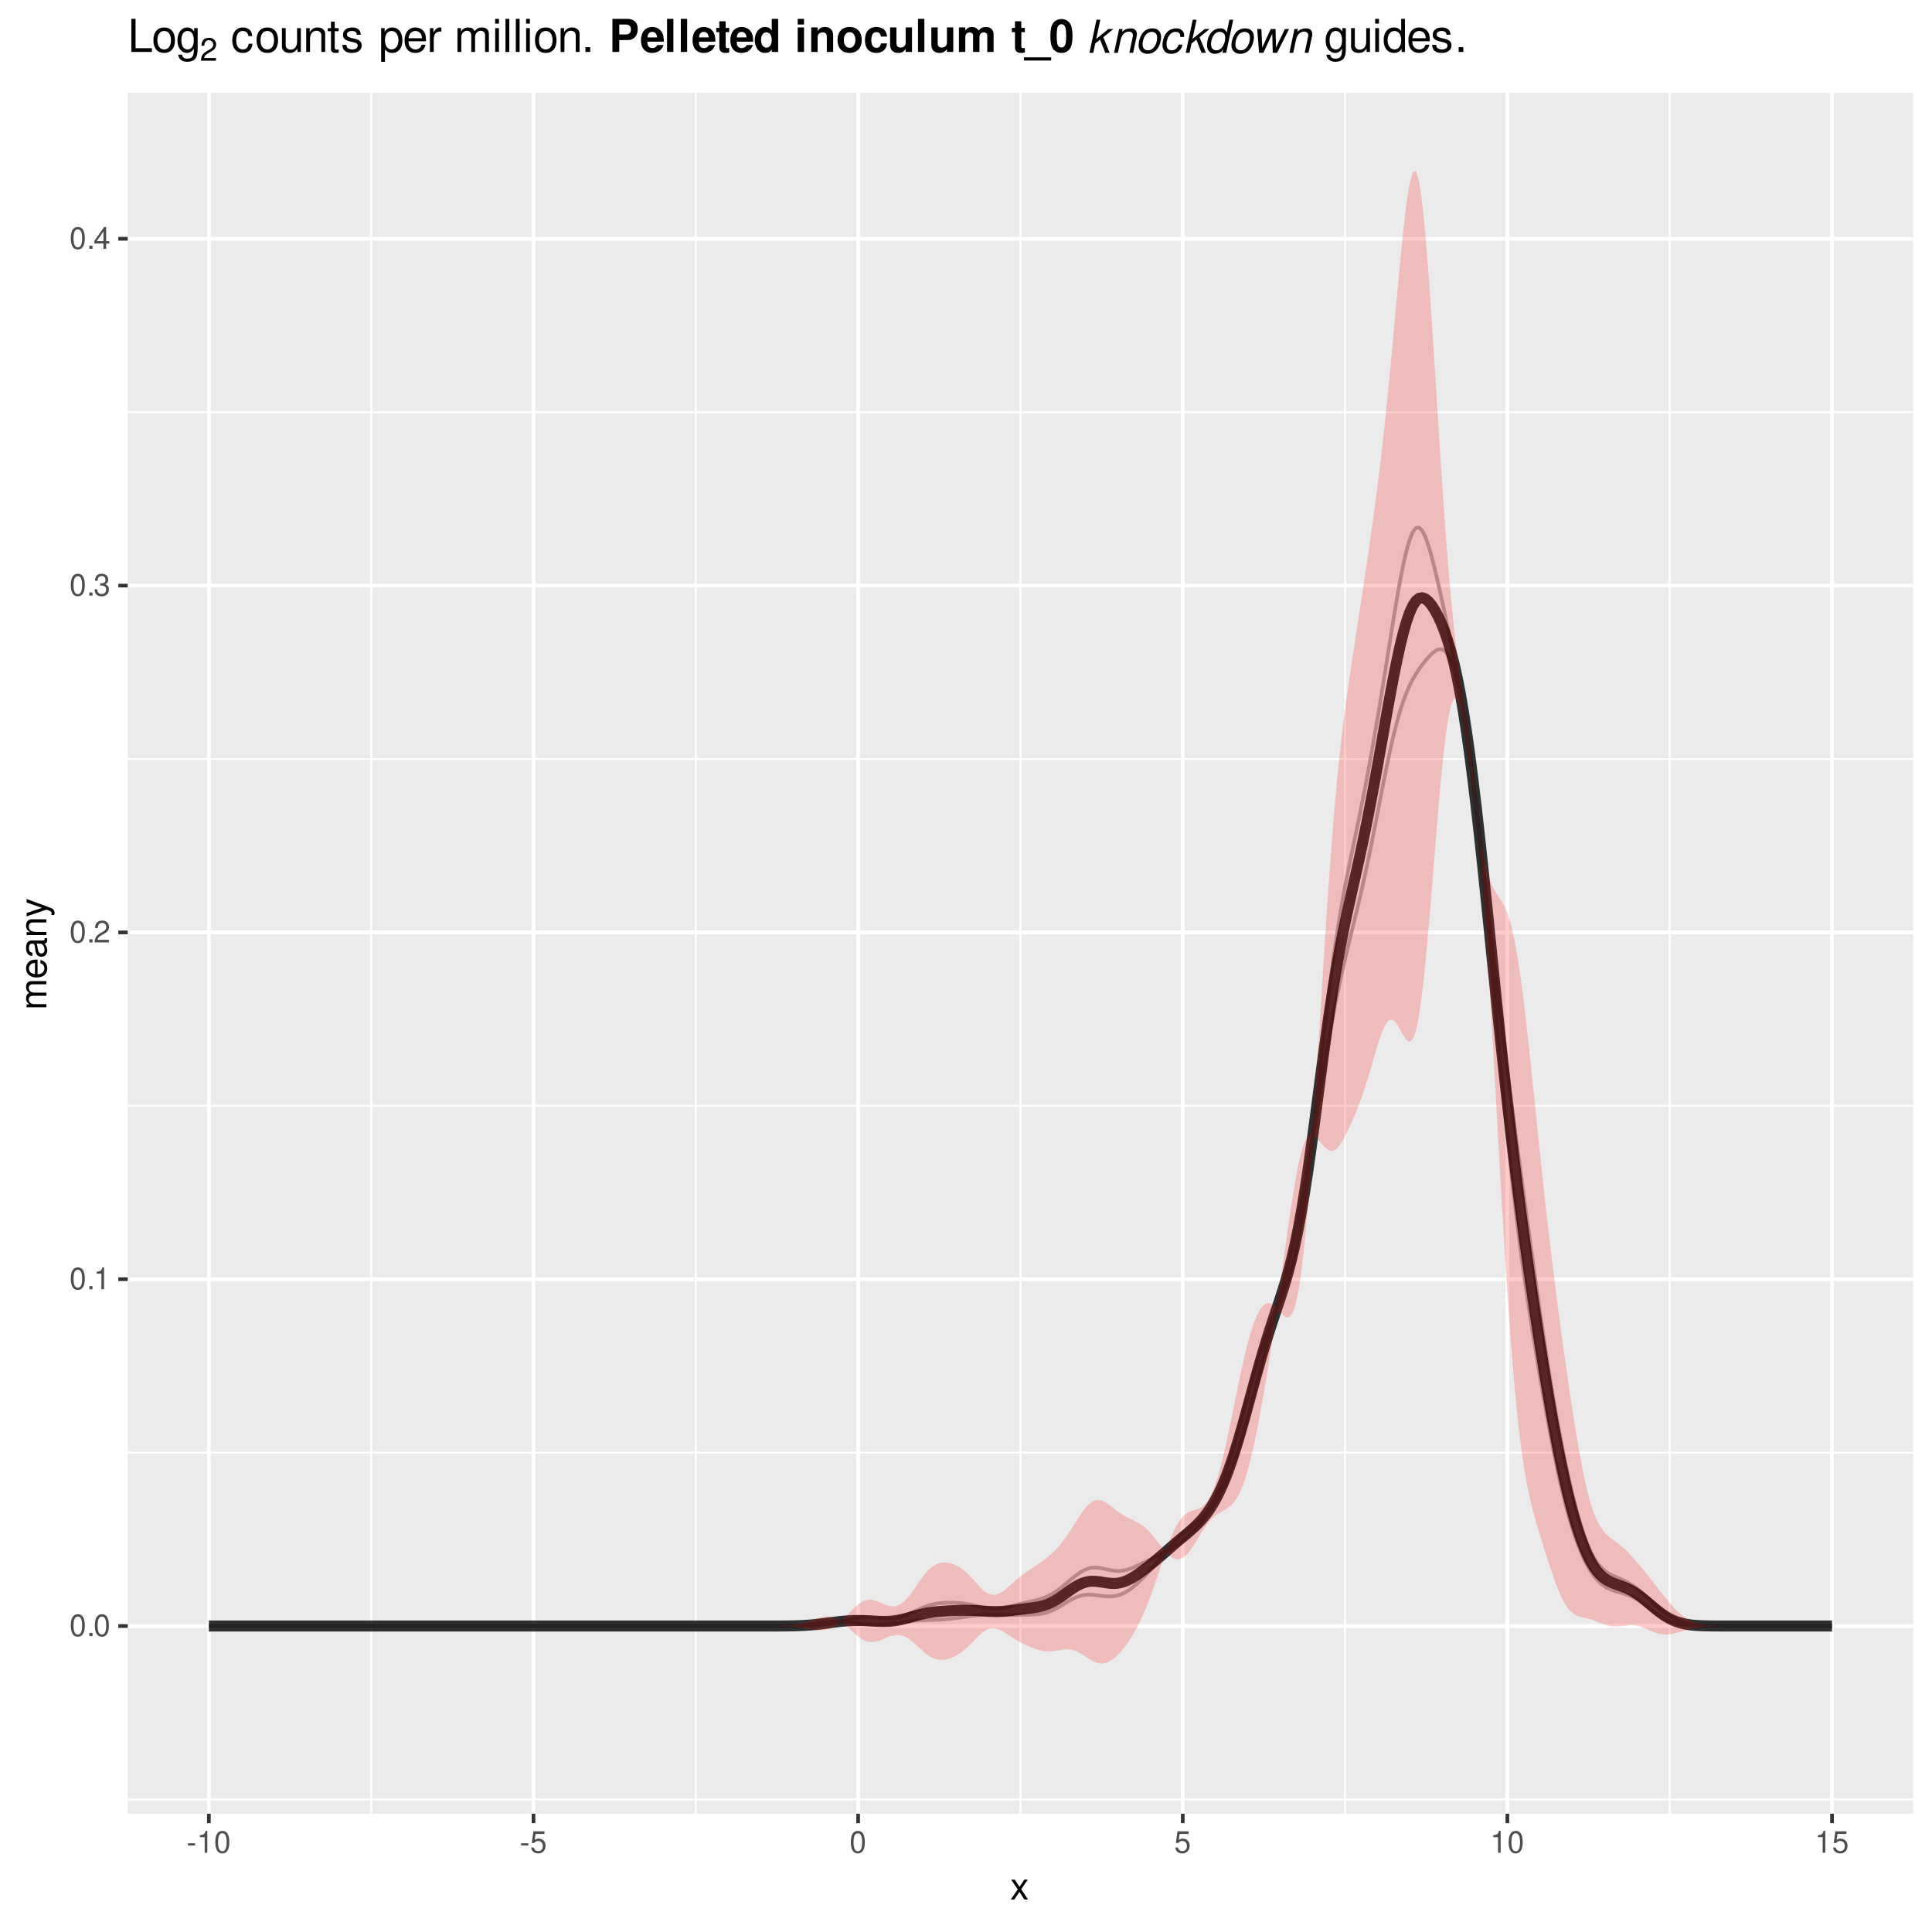 <?xml version="1.0" encoding="UTF-8"?>
<svg xmlns="http://www.w3.org/2000/svg" xmlns:xlink="http://www.w3.org/1999/xlink" width="562pt" height="562pt" viewBox="0 0 562 562" version="1.1">
<defs>
<g>
<symbol overflow="visible" id="glyph0-0">
<path style="stroke:none;" d=""/>
</symbol>
<symbol overflow="visible" id="glyph0-1">
<path style="stroke:none;" d="M 2.422 -6.359 C 1.844 -6.359 1.312 -6.094 0.984 -5.672 C 0.578 -5.109 0.375 -4.25 0.375 -3.078 C 0.375 -0.938 1.078 0.203 2.422 0.203 C 3.734 0.203 4.453 -0.938 4.453 -3.031 C 4.453 -4.25 4.266 -5.078 3.859 -5.672 C 3.531 -6.109 3.016 -6.359 2.422 -6.359 Z M 2.422 -5.672 C 3.25 -5.672 3.672 -4.828 3.672 -3.094 C 3.672 -1.281 3.266 -0.438 2.406 -0.438 C 1.578 -0.438 1.172 -1.312 1.172 -3.062 C 1.172 -4.828 1.578 -5.672 2.422 -5.672 Z M 2.422 -5.672 "/>
</symbol>
<symbol overflow="visible" id="glyph0-2">
<path style="stroke:none;" d="M 1.688 -0.922 L 0.766 -0.922 L 0.766 0 L 1.688 0 Z M 1.688 -0.922 "/>
</symbol>
<symbol overflow="visible" id="glyph0-3">
<path style="stroke:none;" d="M 2.281 -4.531 L 2.281 0 L 3.047 0 L 3.047 -6.359 L 2.547 -6.359 C 2.266 -5.391 2.094 -5.25 0.891 -5.094 L 0.891 -4.531 Z M 2.281 -4.531 "/>
</symbol>
<symbol overflow="visible" id="glyph0-4">
<path style="stroke:none;" d="M 4.453 -0.766 L 1.172 -0.766 C 1.25 -1.297 1.531 -1.625 2.297 -2.094 L 3.172 -2.594 C 4.047 -3.062 4.5 -3.719 4.5 -4.5 C 4.5 -5.031 4.281 -5.531 3.922 -5.875 C 3.547 -6.203 3.094 -6.359 2.5 -6.359 C 1.703 -6.359 1.125 -6.078 0.781 -5.531 C 0.547 -5.203 0.453 -4.797 0.438 -4.156 L 1.219 -4.156 C 1.234 -4.594 1.297 -4.844 1.406 -5.062 C 1.594 -5.438 2 -5.688 2.469 -5.688 C 3.172 -5.688 3.703 -5.172 3.703 -4.484 C 3.703 -3.969 3.406 -3.531 2.859 -3.219 L 2.047 -2.75 C 0.75 -2 0.375 -1.406 0.297 -0.016 L 4.453 -0.016 Z M 4.453 -0.766 "/>
</symbol>
<symbol overflow="visible" id="glyph0-5">
<path style="stroke:none;" d="M 1.938 -2.922 L 2.359 -2.922 C 3.203 -2.922 3.656 -2.531 3.656 -1.766 C 3.656 -0.969 3.172 -0.484 2.375 -0.484 C 1.516 -0.484 1.109 -0.922 1.062 -1.844 L 0.281 -1.844 C 0.312 -1.344 0.406 -1 0.547 -0.719 C 0.875 -0.109 1.484 0.203 2.344 0.203 C 3.625 0.203 4.453 -0.578 4.453 -1.781 C 4.453 -2.594 4.141 -3.031 3.391 -3.297 C 3.969 -3.531 4.266 -3.969 4.266 -4.609 C 4.266 -5.703 3.547 -6.359 2.359 -6.359 C 1.109 -6.359 0.438 -5.656 0.406 -4.312 L 1.188 -4.312 C 1.203 -4.703 1.234 -4.922 1.328 -5.109 C 1.5 -5.469 1.891 -5.688 2.375 -5.688 C 3.062 -5.688 3.469 -5.266 3.469 -4.578 C 3.469 -4.141 3.312 -3.859 2.969 -3.719 C 2.766 -3.625 2.484 -3.594 1.938 -3.578 Z M 1.938 -2.922 "/>
</symbol>
<symbol overflow="visible" id="glyph0-6">
<path style="stroke:none;" d="M 2.875 -1.547 L 2.875 0 L 3.656 0 L 3.656 -1.547 L 4.578 -1.547 L 4.578 -2.234 L 3.656 -2.234 L 3.656 -6.359 L 3.078 -6.359 L 0.25 -2.359 L 0.25 -1.547 Z M 2.875 -2.234 L 0.922 -2.234 L 2.875 -5.047 Z M 2.875 -2.234 "/>
</symbol>
<symbol overflow="visible" id="glyph0-7">
<path style="stroke:none;" d="M 2.5 -2.75 L 0.406 -2.75 L 0.406 -2.109 L 2.5 -2.109 Z M 2.5 -2.75 "/>
</symbol>
<symbol overflow="visible" id="glyph0-8">
<path style="stroke:none;" d="M 4.188 -6.234 L 0.969 -6.234 L 0.5 -2.844 L 1.219 -2.844 C 1.578 -3.266 1.875 -3.422 2.359 -3.422 C 3.203 -3.422 3.719 -2.844 3.719 -1.922 C 3.719 -1.031 3.203 -0.484 2.359 -0.484 C 1.688 -0.484 1.266 -0.828 1.078 -1.531 L 0.312 -1.531 C 0.406 -1.016 0.5 -0.781 0.688 -0.547 C 1.031 -0.078 1.672 0.203 2.375 0.203 C 3.641 0.203 4.516 -0.719 4.516 -2.031 C 4.516 -3.266 3.688 -4.109 2.5 -4.109 C 2.062 -4.109 1.703 -4 1.344 -3.734 L 1.594 -5.469 L 4.188 -5.469 Z M 4.188 -6.234 "/>
</symbol>
<symbol overflow="visible" id="glyph1-0">
<path style="stroke:none;" d=""/>
</symbol>
<symbol overflow="visible" id="glyph1-1">
<path style="stroke:none;" d="M 3.219 -2.984 L 5.141 -5.766 L 4.109 -5.766 L 2.734 -3.672 L 1.344 -5.766 L 0.297 -5.766 L 2.219 -2.938 L 0.188 0 L 1.234 0 L 2.688 -2.219 L 4.141 0 L 5.203 0 Z M 3.219 -2.984 "/>
</symbol>
<symbol overflow="visible" id="glyph2-0">
<path style="stroke:none;" d=""/>
</symbol>
<symbol overflow="visible" id="glyph2-1">
<path style="stroke:none;" d="M -5.766 -0.766 L 0 -0.766 L 0 -1.688 L -3.625 -1.688 C -4.453 -1.688 -5.125 -2.297 -5.125 -3.047 C -5.125 -3.734 -4.703 -4.109 -3.969 -4.109 L 0 -4.109 L 0 -5.031 L -3.625 -5.031 C -4.453 -5.031 -5.125 -5.641 -5.125 -6.391 C -5.125 -7.062 -4.703 -7.453 -3.969 -7.453 L 0 -7.453 L 0 -8.375 L -4.328 -8.375 C -5.359 -8.375 -5.922 -7.781 -5.922 -6.703 C -5.922 -5.938 -5.703 -5.484 -5.047 -4.938 C -5.672 -4.594 -5.922 -4.141 -5.922 -3.391 C -5.922 -2.625 -5.641 -2.094 -4.953 -1.609 L -5.766 -1.609 Z M -5.766 -0.766 "/>
</symbol>
<symbol overflow="visible" id="glyph2-2">
<path style="stroke:none;" d="M -2.578 -5.641 C -3.453 -5.641 -3.984 -5.578 -4.406 -5.406 C -5.359 -5.031 -5.922 -4.156 -5.922 -3.078 C -5.922 -1.469 -4.703 -0.438 -2.812 -0.438 C -0.906 -0.438 0.25 -1.438 0.25 -3.062 C 0.25 -4.375 -0.5 -5.297 -1.75 -5.516 L -1.75 -4.594 C -0.984 -4.344 -0.594 -3.828 -0.594 -3.094 C -0.594 -2.516 -0.859 -2.016 -1.344 -1.703 C -1.672 -1.484 -2 -1.406 -2.578 -1.391 Z M -3.328 -1.422 C -4.391 -1.5 -5.078 -2.141 -5.078 -3.062 C -5.078 -4 -4.359 -4.656 -3.328 -4.656 Z M -3.328 -1.422 "/>
</symbol>
<symbol overflow="visible" id="glyph2-3">
<path style="stroke:none;" d="M -0.531 -5.891 C -0.516 -5.781 -0.516 -5.734 -0.516 -5.688 C -0.516 -5.375 -0.688 -5.188 -0.969 -5.188 L -4.359 -5.188 C -5.375 -5.188 -5.922 -4.438 -5.922 -3.031 C -5.922 -2.172 -5.688 -1.5 -5.266 -1.109 C -4.969 -0.844 -4.625 -0.734 -4.062 -0.719 L -4.062 -1.641 C -4.766 -1.719 -5.078 -2.141 -5.078 -2.984 C -5.078 -3.828 -4.781 -4.281 -4.219 -4.281 L -3.984 -4.281 C -3.594 -4.266 -3.438 -4.062 -3.344 -3.328 C -3.172 -2.031 -3.141 -1.828 -2.984 -1.469 C -2.703 -0.797 -2.203 -0.469 -1.453 -0.469 C -0.406 -0.469 0.25 -1.188 0.25 -2.359 C 0.25 -3.078 0 -3.656 -0.594 -4.312 C 0 -4.375 0.25 -4.656 0.25 -5.266 C 0.25 -5.453 0.234 -5.578 0.156 -5.891 Z M -1.812 -4.281 C -1.5 -4.281 -1.312 -4.188 -1.062 -3.922 C -0.719 -3.547 -0.547 -3.094 -0.547 -2.547 C -0.547 -1.844 -0.891 -1.422 -1.469 -1.422 C -2.078 -1.422 -2.391 -1.812 -2.531 -2.812 C -2.656 -3.781 -2.703 -3.969 -2.844 -4.281 Z M -1.812 -4.281 "/>
</symbol>
<symbol overflow="visible" id="glyph2-4">
<path style="stroke:none;" d="M -5.766 -0.766 L 0 -0.766 L 0 -1.688 L -3.172 -1.688 C -4.359 -1.688 -5.125 -2.312 -5.125 -3.25 C -5.125 -3.984 -4.688 -4.438 -4 -4.438 L 0 -4.438 L 0 -5.359 L -4.359 -5.359 C -5.312 -5.359 -5.922 -4.641 -5.922 -3.531 C -5.922 -2.672 -5.594 -2.125 -4.797 -1.609 L -5.766 -1.609 Z M -5.766 -0.766 "/>
</symbol>
<symbol overflow="visible" id="glyph2-5">
<path style="stroke:none;" d="M -5.766 -4.266 L -1.281 -2.672 L -5.766 -1.203 L -5.766 -0.219 L 0.016 -2.172 L 0.938 -1.812 C 1.344 -1.656 1.5 -1.469 1.5 -1.078 C 1.5 -0.922 1.469 -0.797 1.438 -0.594 L 2.25 -0.594 C 2.359 -0.781 2.391 -0.969 2.391 -1.203 C 2.391 -1.5 2.297 -1.828 2.125 -2.062 C 1.906 -2.359 1.672 -2.516 1.203 -2.688 L -5.766 -5.266 Z M -5.766 -4.266 "/>
</symbol>
<symbol overflow="visible" id="glyph3-0">
<path style="stroke:none;" d=""/>
</symbol>
<symbol overflow="visible" id="glyph3-1">
<path style="stroke:none;" d="M 2.281 -9.625 L 1.062 -9.625 L 1.062 0 L 7.031 0 L 7.031 -1.078 L 2.281 -1.078 Z M 2.281 -9.625 "/>
</symbol>
<symbol overflow="visible" id="glyph3-2">
<path style="stroke:none;" d="M 3.594 -7.109 C 1.641 -7.109 0.469 -5.734 0.469 -3.406 C 0.469 -1.062 1.641 0.297 3.609 0.297 C 5.562 0.297 6.734 -1.078 6.734 -3.359 C 6.734 -5.75 5.594 -7.109 3.594 -7.109 Z M 3.609 -6.094 C 4.844 -6.094 5.578 -5.078 5.578 -3.359 C 5.578 -1.734 4.812 -0.719 3.609 -0.719 C 2.375 -0.719 1.625 -1.734 1.625 -3.406 C 1.625 -5.078 2.375 -6.094 3.609 -6.094 Z M 3.609 -6.094 "/>
</symbol>
<symbol overflow="visible" id="glyph3-3">
<path style="stroke:none;" d="M 5.328 -6.922 L 5.328 -5.922 C 4.781 -6.75 4.172 -7.109 3.297 -7.109 C 1.625 -7.109 0.469 -5.562 0.469 -3.344 C 0.469 -2.172 0.734 -1.328 1.328 -0.641 C 1.844 -0.031 2.516 0.297 3.219 0.297 C 4.047 0.297 4.641 -0.062 5.234 -0.938 L 5.234 -0.578 C 5.234 1.266 4.719 1.953 3.344 1.953 C 2.406 1.953 1.922 1.578 1.812 0.797 L 0.688 0.797 C 0.797 2.078 1.812 2.875 3.312 2.875 C 4.328 2.875 5.172 2.547 5.625 2 C 6.156 1.344 6.344 0.484 6.344 -1.141 L 6.344 -6.922 Z M 3.406 -6.094 C 4.562 -6.094 5.234 -5.125 5.234 -3.359 C 5.234 -1.688 4.562 -0.719 3.406 -0.719 C 2.266 -0.719 1.609 -1.703 1.609 -3.406 C 1.609 -5.094 2.266 -6.094 3.406 -6.094 Z M 3.406 -6.094 "/>
</symbol>
<symbol overflow="visible" id="glyph3-4">
<path style="stroke:none;" d="M 6.219 -4.594 C 6.172 -5.266 6.016 -5.703 5.75 -6.094 C 5.281 -6.734 4.453 -7.109 3.484 -7.109 C 1.609 -7.109 0.406 -5.641 0.406 -3.344 C 0.406 -1.109 1.594 0.297 3.469 0.297 C 5.125 0.297 6.172 -0.688 6.297 -2.375 L 5.188 -2.375 C 5 -1.266 4.438 -0.719 3.5 -0.719 C 2.281 -0.719 1.562 -1.703 1.562 -3.344 C 1.562 -5.062 2.266 -6.094 3.469 -6.094 C 4.391 -6.094 4.984 -5.562 5.109 -4.594 Z M 6.219 -4.594 "/>
</symbol>
<symbol overflow="visible" id="glyph3-5">
<path style="stroke:none;" d="M 6.359 0 L 6.359 -6.922 L 5.266 -6.922 L 5.266 -3 C 5.266 -1.578 4.531 -0.656 3.375 -0.656 C 2.516 -0.656 1.953 -1.188 1.953 -2.016 L 1.953 -6.922 L 0.859 -6.922 L 0.859 -1.578 C 0.859 -0.438 1.719 0.297 3.062 0.297 C 4.078 0.297 4.734 -0.047 5.375 -0.969 L 5.375 0 Z M 6.359 0 "/>
</symbol>
<symbol overflow="visible" id="glyph3-6">
<path style="stroke:none;" d="M 0.922 -6.922 L 0.922 0 L 2.031 0 L 2.031 -3.812 C 2.031 -5.234 2.766 -6.156 3.906 -6.156 C 4.781 -6.156 5.328 -5.625 5.328 -4.797 L 5.328 0 L 6.438 0 L 6.438 -5.234 C 6.438 -6.375 5.578 -7.109 4.234 -7.109 C 3.203 -7.109 2.547 -6.719 1.938 -5.75 L 1.938 -6.922 Z M 0.922 -6.922 "/>
</symbol>
<symbol overflow="visible" id="glyph3-7">
<path style="stroke:none;" d="M 3.359 -6.922 L 2.219 -6.922 L 2.219 -8.812 L 1.125 -8.812 L 1.125 -6.922 L 0.188 -6.922 L 0.188 -6.016 L 1.125 -6.016 L 1.125 -0.797 C 1.125 -0.078 1.594 0.297 2.453 0.297 C 2.75 0.297 2.984 0.281 3.359 0.219 L 3.359 -0.719 C 3.188 -0.672 3.047 -0.656 2.828 -0.656 C 2.344 -0.656 2.219 -0.797 2.219 -1.281 L 2.219 -6.016 L 3.359 -6.016 Z M 3.359 -6.922 "/>
</symbol>
<symbol overflow="visible" id="glyph3-8">
<path style="stroke:none;" d="M 5.781 -4.984 C 5.766 -6.344 4.875 -7.109 3.281 -7.109 C 1.656 -7.109 0.625 -6.281 0.625 -5 C 0.625 -3.922 1.172 -3.406 2.812 -3.016 L 3.844 -2.766 C 4.609 -2.578 4.906 -2.297 4.906 -1.812 C 4.906 -1.156 4.266 -0.719 3.297 -0.719 C 2.703 -0.719 2.203 -0.891 1.922 -1.172 C 1.75 -1.375 1.672 -1.578 1.609 -2.062 L 0.453 -2.062 C 0.5 -0.469 1.406 0.297 3.203 0.297 C 4.953 0.297 6.062 -0.547 6.062 -1.891 C 6.062 -2.922 5.484 -3.484 4.109 -3.812 L 3.047 -4.062 C 2.156 -4.281 1.766 -4.562 1.766 -5.062 C 1.766 -5.703 2.344 -6.094 3.234 -6.094 C 4.125 -6.094 4.594 -5.719 4.625 -4.984 Z M 5.781 -4.984 "/>
</symbol>
<symbol overflow="visible" id="glyph3-9">
<path style="stroke:none;" d="M 0.719 2.875 L 1.828 2.875 L 1.828 -0.719 C 2.406 -0.016 3.047 0.297 3.953 0.297 C 5.75 0.297 6.906 -1.141 6.906 -3.344 C 6.906 -5.672 5.766 -7.109 3.938 -7.109 C 3 -7.109 2.25 -6.688 1.734 -5.875 L 1.734 -6.922 L 0.719 -6.922 Z M 3.75 -6.094 C 4.969 -6.094 5.75 -5.016 5.75 -3.359 C 5.75 -1.797 4.953 -0.719 3.75 -0.719 C 2.578 -0.719 1.828 -1.781 1.828 -3.406 C 1.828 -5.031 2.578 -6.094 3.75 -6.094 Z M 3.75 -6.094 "/>
</symbol>
<symbol overflow="visible" id="glyph3-10">
<path style="stroke:none;" d="M 6.766 -3.094 C 6.766 -4.141 6.688 -4.781 6.5 -5.297 C 6.047 -6.438 4.984 -7.109 3.703 -7.109 C 1.766 -7.109 0.531 -5.656 0.531 -3.359 C 0.531 -1.078 1.719 0.297 3.672 0.297 C 5.25 0.297 6.344 -0.594 6.625 -2.094 L 5.516 -2.094 C 5.219 -1.188 4.594 -0.719 3.703 -0.719 C 3.016 -0.719 2.422 -1.031 2.047 -1.609 C 1.781 -2 1.688 -2.406 1.672 -3.094 Z M 1.703 -3.984 C 1.797 -5.266 2.578 -6.094 3.688 -6.094 C 4.812 -6.094 5.578 -5.234 5.578 -3.984 Z M 1.703 -3.984 "/>
</symbol>
<symbol overflow="visible" id="glyph3-11">
<path style="stroke:none;" d="M 0.906 -6.922 L 0.906 0 L 2.016 0 L 2.016 -3.594 C 2.031 -5.25 2.719 -6 4.234 -5.953 L 4.234 -7.078 C 4.047 -7.109 3.953 -7.109 3.812 -7.109 C 3.109 -7.109 2.562 -6.688 1.922 -5.672 L 1.922 -6.922 Z M 0.906 -6.922 "/>
</symbol>
<symbol overflow="visible" id="glyph3-12">
<path style="stroke:none;" d="M 0.922 -6.922 L 0.922 0 L 2.031 0 L 2.031 -4.344 C 2.031 -5.344 2.766 -6.156 3.656 -6.156 C 4.469 -6.156 4.938 -5.656 4.938 -4.766 L 4.938 0 L 6.047 0 L 6.047 -4.344 C 6.047 -5.344 6.766 -6.156 7.672 -6.156 C 8.469 -6.156 8.953 -5.641 8.953 -4.766 L 8.953 0 L 10.062 0 L 10.062 -5.188 C 10.062 -6.438 9.344 -7.109 8.047 -7.109 C 7.125 -7.109 6.578 -6.844 5.922 -6.062 C 5.516 -6.797 4.969 -7.109 4.062 -7.109 C 3.141 -7.109 2.516 -6.766 1.938 -5.938 L 1.938 -6.922 Z M 0.922 -6.922 "/>
</symbol>
<symbol overflow="visible" id="glyph3-13">
<path style="stroke:none;" d="M 1.984 -6.922 L 0.891 -6.922 L 0.891 0 L 1.984 0 Z M 1.984 -9.625 L 0.875 -9.625 L 0.875 -8.234 L 1.984 -8.234 Z M 1.984 -9.625 "/>
</symbol>
<symbol overflow="visible" id="glyph3-14">
<path style="stroke:none;" d="M 2 -9.625 L 0.891 -9.625 L 0.891 0 L 2 0 Z M 2 -9.625 "/>
</symbol>
<symbol overflow="visible" id="glyph3-15">
<path style="stroke:none;" d="M 2.516 -1.375 L 1.156 -1.375 L 1.156 0 L 2.516 0 Z M 2.516 -1.375 "/>
</symbol>
<symbol overflow="visible" id="glyph3-16">
<path style="stroke:none;" d="M 6.531 -9.625 L 5.438 -9.625 L 5.438 -6.047 C 4.984 -6.75 4.234 -7.109 3.312 -7.109 C 1.516 -7.109 0.344 -5.672 0.344 -3.469 C 0.344 -1.141 1.484 0.297 3.359 0.297 C 4.297 0.297 4.969 -0.047 5.562 -0.906 L 5.562 0 L 6.531 0 Z M 3.5 -6.094 C 4.688 -6.094 5.438 -5.047 5.438 -3.375 C 5.438 -1.781 4.672 -0.719 3.516 -0.719 C 2.297 -0.719 1.484 -1.797 1.484 -3.406 C 1.484 -5.016 2.297 -6.094 3.5 -6.094 Z M 3.5 -6.094 "/>
</symbol>
<symbol overflow="visible" id="glyph4-0">
<path style="stroke:none;" d=""/>
</symbol>
<symbol overflow="visible" id="glyph4-1">
<path style="stroke:none;" d="M 4.672 -0.797 L 1.234 -0.797 C 1.312 -1.359 1.609 -1.703 2.406 -2.203 L 3.328 -2.719 C 4.25 -3.219 4.719 -3.906 4.719 -4.734 C 4.719 -5.281 4.5 -5.797 4.109 -6.156 C 3.719 -6.516 3.234 -6.672 2.625 -6.672 C 1.797 -6.672 1.172 -6.375 0.812 -5.812 C 0.578 -5.453 0.484 -5.047 0.469 -4.375 L 1.281 -4.375 C 1.297 -4.828 1.359 -5.094 1.469 -5.312 C 1.688 -5.719 2.109 -5.969 2.594 -5.969 C 3.328 -5.969 3.891 -5.438 3.891 -4.703 C 3.891 -4.172 3.578 -3.719 3 -3.375 L 2.156 -2.875 C 0.781 -2.094 0.391 -1.469 0.312 -0.016 L 4.672 -0.016 Z M 4.672 -0.797 "/>
</symbol>
<symbol overflow="visible" id="glyph5-0">
<path style="stroke:none;" d="M 0.656 2.328 L 0.656 -9.312 L 7.266 -9.312 L 7.266 2.328 Z M 1.406 1.594 L 6.531 1.594 L 6.531 -8.562 L 1.406 -8.562 Z M 1.406 1.594 "/>
</symbol>
<symbol overflow="visible" id="glyph5-1">
<path style="stroke:none;" d=""/>
</symbol>
<symbol overflow="visible" id="glyph6-0">
<path style="stroke:none;" d=""/>
</symbol>
<symbol overflow="visible" id="glyph6-1">
<path style="stroke:none;" d="M 2.984 -3.438 L 5.453 -3.438 C 7.219 -3.438 8.359 -4.688 8.359 -6.641 C 8.359 -8.562 7.266 -9.625 5.25 -9.625 L 1 -9.625 L 1 0 L 2.984 0 Z M 2.984 -5.078 L 2.984 -7.969 L 4.828 -7.969 C 5.891 -7.969 6.375 -7.516 6.375 -6.531 C 6.375 -5.547 5.891 -5.078 4.828 -5.078 Z M 2.984 -5.078 "/>
</symbol>
<symbol overflow="visible" id="glyph6-2">
<path style="stroke:none;" d="M 6.922 -2.984 C 6.938 -3.141 6.938 -3.203 6.938 -3.297 C 6.938 -4.016 6.828 -4.672 6.656 -5.172 C 6.172 -6.469 5.031 -7.25 3.594 -7.25 C 1.547 -7.25 0.297 -5.766 0.297 -3.375 C 0.297 -1.094 1.531 0.297 3.547 0.297 C 5.156 0.297 6.438 -0.594 6.859 -2 L 5.031 -2 C 4.812 -1.438 4.297 -1.109 3.625 -1.109 C 3.094 -1.109 2.672 -1.328 2.406 -1.734 C 2.234 -2 2.172 -2.312 2.141 -2.984 Z M 2.172 -4.219 C 2.281 -5.312 2.75 -5.828 3.562 -5.828 C 4.406 -5.828 4.906 -5.266 5 -4.219 Z M 2.172 -4.219 "/>
</symbol>
<symbol overflow="visible" id="glyph6-3">
<path style="stroke:none;" d="M 2.734 -9.625 L 0.891 -9.625 L 0.891 0 L 2.734 0 Z M 2.734 -9.625 "/>
</symbol>
<symbol overflow="visible" id="glyph6-4">
<path style="stroke:none;" d="M 3.969 -6.984 L 2.938 -6.984 L 2.938 -8.906 L 1.094 -8.906 L 1.094 -6.984 L 0.188 -6.984 L 0.188 -5.75 L 1.094 -5.75 L 1.094 -1.375 C 1.094 -0.25 1.688 0.297 2.906 0.297 C 3.328 0.297 3.625 0.266 3.969 0.156 L 3.969 -1.141 C 3.797 -1.109 3.703 -1.094 3.547 -1.094 C 3.062 -1.094 2.938 -1.234 2.938 -1.875 L 2.938 -5.75 L 3.969 -5.75 Z M 3.969 -6.984 "/>
</symbol>
<symbol overflow="visible" id="glyph6-5">
<path style="stroke:none;" d="M 5.344 0 L 7.203 0 L 7.203 -9.625 L 5.344 -9.625 L 5.344 -6.203 C 4.891 -6.922 4.281 -7.25 3.375 -7.25 C 1.672 -7.25 0.391 -5.609 0.391 -3.453 C 0.391 -2.5 0.672 -1.516 1.156 -0.828 C 1.641 -0.125 2.516 0.297 3.375 0.297 C 4.281 0.297 4.891 -0.016 5.344 -0.719 Z M 3.797 -5.703 C 4.734 -5.703 5.344 -4.812 5.344 -3.438 C 5.344 -2.141 4.719 -1.234 3.797 -1.234 C 2.859 -1.234 2.234 -2.156 2.234 -3.453 C 2.234 -4.797 2.859 -5.703 3.797 -5.703 Z M 3.797 -5.703 "/>
</symbol>
<symbol overflow="visible" id="glyph6-6">
<path style="stroke:none;" d=""/>
</symbol>
<symbol overflow="visible" id="glyph6-7">
<path style="stroke:none;" d="M 2.734 -7.125 L 0.891 -7.125 L 0.891 0 L 2.734 0 Z M 2.734 -9.625 L 0.891 -9.625 L 0.891 -7.969 L 2.734 -7.969 Z M 2.734 -9.625 "/>
</symbol>
<symbol overflow="visible" id="glyph6-8">
<path style="stroke:none;" d="M 0.828 -7.125 L 0.828 0 L 2.688 0 L 2.688 -4.281 C 2.688 -5.125 3.266 -5.672 4.172 -5.672 C 4.969 -5.672 5.359 -5.234 5.359 -4.391 L 5.359 0 L 7.203 0 L 7.203 -4.781 C 7.203 -6.359 6.344 -7.25 4.812 -7.25 C 3.859 -7.25 3.203 -6.906 2.688 -6.094 L 2.688 -7.125 Z M 0.828 -7.125 "/>
</symbol>
<symbol overflow="visible" id="glyph6-9">
<path style="stroke:none;" d="M 3.969 -7.25 C 1.797 -7.25 0.469 -5.812 0.469 -3.469 C 0.469 -1.125 1.797 0.297 3.984 0.297 C 6.172 0.297 7.516 -1.125 7.516 -3.422 C 7.516 -5.828 6.203 -7.25 3.969 -7.25 Z M 3.984 -5.75 C 5 -5.75 5.672 -4.844 5.672 -3.453 C 5.672 -2.109 4.984 -1.188 3.984 -1.188 C 2.984 -1.188 2.312 -2.094 2.312 -3.469 C 2.312 -4.844 2.984 -5.75 3.984 -5.75 Z M 3.984 -5.75 "/>
</symbol>
<symbol overflow="visible" id="glyph6-10">
<path style="stroke:none;" d="M 6.891 -4.469 C 6.766 -6.203 5.609 -7.25 3.812 -7.25 C 1.672 -7.25 0.453 -5.844 0.453 -3.422 C 0.453 -1.062 1.672 0.297 3.797 0.297 C 5.516 0.297 6.719 -0.766 6.891 -2.469 L 5.125 -2.469 C 4.891 -1.547 4.531 -1.188 3.797 -1.188 C 2.859 -1.188 2.297 -2.016 2.297 -3.422 C 2.297 -4.109 2.422 -4.734 2.656 -5.156 C 2.859 -5.547 3.281 -5.75 3.797 -5.75 C 4.562 -5.75 4.906 -5.406 5.125 -4.469 Z M 6.891 -4.469 "/>
</symbol>
<symbol overflow="visible" id="glyph6-11">
<path style="stroke:none;" d="M 7.141 0 L 7.141 -7.125 L 5.297 -7.125 L 5.297 -2.672 C 5.297 -1.828 4.719 -1.266 3.797 -1.266 C 3.016 -1.266 2.609 -1.688 2.609 -2.547 L 2.609 -7.125 L 0.766 -7.125 L 0.766 -2.172 C 0.766 -0.578 1.625 0.297 3.156 0.297 C 4.125 0.297 4.766 -0.047 5.297 -0.844 L 5.297 0 Z M 7.141 0 "/>
</symbol>
<symbol overflow="visible" id="glyph6-12">
<path style="stroke:none;" d="M 0.797 -7.125 L 0.797 0 L 2.641 0 L 2.641 -4.281 C 2.641 -5.156 3.109 -5.672 3.906 -5.672 C 4.531 -5.672 4.906 -5.328 4.906 -4.75 L 4.906 0 L 6.766 0 L 6.766 -4.281 C 6.766 -5.156 7.234 -5.672 8.031 -5.672 C 8.641 -5.672 9.031 -5.328 9.031 -4.75 L 9.031 0 L 10.875 0 L 10.875 -5.047 C 10.875 -6.438 10.031 -7.25 8.609 -7.25 C 7.703 -7.25 7.078 -6.938 6.516 -6.188 C 6.172 -6.859 5.469 -7.25 4.578 -7.25 C 3.766 -7.25 3.234 -6.984 2.625 -6.25 L 2.625 -7.125 Z M 0.797 -7.125 "/>
</symbol>
<symbol overflow="visible" id="glyph6-13">
<path style="stroke:none;" d="M 7.625 1.578 L -0.297 1.578 L -0.297 2.5 L 7.625 2.5 Z M 7.625 1.578 "/>
</symbol>
<symbol overflow="visible" id="glyph6-14">
<path style="stroke:none;" d="M 3.609 -9.562 C 2.594 -9.562 1.75 -9.141 1.172 -8.359 C 0.641 -7.625 0.391 -6.438 0.391 -4.625 C 0.391 -2.953 0.594 -1.797 1.047 -1.078 C 1.594 -0.188 2.516 0.297 3.609 0.297 C 4.625 0.297 5.453 -0.109 6.031 -0.891 C 6.562 -1.609 6.828 -2.812 6.828 -4.562 C 6.828 -6.281 6.609 -7.453 6.172 -8.172 C 5.609 -9.078 4.703 -9.562 3.609 -9.562 Z M 3.609 -8.062 C 4.078 -8.062 4.469 -7.797 4.688 -7.312 C 4.875 -6.922 4.984 -5.906 4.984 -4.609 C 4.984 -3.547 4.891 -2.516 4.734 -2.141 C 4.531 -1.578 4.125 -1.281 3.609 -1.281 C 3.109 -1.281 2.75 -1.531 2.516 -2 C 2.344 -2.406 2.234 -3.375 2.234 -4.641 C 2.234 -5.75 2.328 -6.797 2.469 -7.188 C 2.672 -7.75 3.078 -8.062 3.609 -8.062 Z M 3.609 -8.062 "/>
</symbol>
<symbol overflow="visible" id="glyph7-0">
<path style="stroke:none;" d=""/>
</symbol>
<symbol overflow="visible" id="glyph7-1">
<path style="stroke:none;" d="M 3.922 -9.625 L 2.812 -9.625 L 0.766 0 L 1.875 0 L 2.438 -2.688 L 3.859 -3.844 L 5.359 0 L 6.625 0 L 4.781 -4.531 L 7.703 -6.922 L 6.281 -6.922 L 2.734 -4.047 Z M 3.922 -9.625 "/>
</symbol>
<symbol overflow="visible" id="glyph7-2">
<path style="stroke:none;" d="M 2.391 -6.922 L 0.922 0 L 2.031 0 L 2.844 -3.812 C 3.156 -5.266 4.078 -6.172 5.266 -6.172 C 5.922 -6.172 6.422 -5.703 6.422 -5.094 C 6.422 -5.016 6.391 -4.828 6.344 -4.609 L 5.359 0 L 6.469 0 L 7.531 -4.969 C 7.562 -5.141 7.578 -5.297 7.578 -5.469 C 7.578 -6.234 7.109 -6.859 6.438 -7.031 C 6.234 -7.094 6.016 -7.109 5.781 -7.109 C 4.781 -7.109 3.906 -6.766 3.219 -6.062 L 3.391 -6.922 Z M 2.391 -6.922 "/>
</symbol>
<symbol overflow="visible" id="glyph7-3">
<path style="stroke:none;" d="M 5.062 -7.109 C 3.078 -7.109 1.75 -5.828 1.203 -3.406 C 1.109 -2.969 1.062 -2.562 1.062 -2.172 C 1.062 -0.703 2.078 0.297 3.547 0.297 C 4.812 0.297 5.828 -0.219 6.562 -1.234 C 7.172 -2.062 7.609 -3.5 7.609 -4.641 C 7.609 -5.641 7.094 -6.516 6.281 -6.875 C 5.922 -7.031 5.547 -7.109 5.062 -7.109 Z M 4.891 -6.094 C 5.578 -6.094 6.109 -5.75 6.312 -5.219 C 6.406 -4.969 6.438 -4.719 6.438 -4.391 C 6.438 -2.891 5.75 -1.453 4.75 -0.953 C 4.438 -0.797 4.125 -0.719 3.734 -0.719 C 3.094 -0.719 2.578 -1.047 2.359 -1.594 C 2.266 -1.859 2.219 -2.141 2.219 -2.422 C 2.219 -3.047 2.359 -3.719 2.609 -4.344 C 2.922 -5.062 3.344 -5.562 3.922 -5.859 C 4.234 -6.016 4.547 -6.094 4.891 -6.094 Z M 4.891 -6.094 "/>
</symbol>
<symbol overflow="visible" id="glyph7-4">
<path style="stroke:none;" d="M 7.281 -4.594 L 7.281 -4.797 C 7.297 -4.984 7.312 -5.141 7.312 -5.172 C 7.312 -5.922 6.719 -6.719 6 -6.969 C 5.703 -7.062 5.391 -7.109 5.031 -7.109 C 3.844 -7.109 2.766 -6.609 2.078 -5.703 C 1.453 -4.891 1 -3.453 1 -2.25 C 1 -1.188 1.578 -0.219 2.406 0.125 C 2.703 0.234 3.078 0.297 3.469 0.297 C 4.562 0.297 5.469 -0.078 6.078 -0.797 C 6.422 -1.188 6.625 -1.641 6.844 -2.375 L 5.734 -2.375 C 5.328 -1.297 4.609 -0.719 3.656 -0.719 C 3.109 -0.719 2.625 -0.969 2.406 -1.391 C 2.25 -1.672 2.172 -2.016 2.172 -2.391 C 2.172 -3.234 2.438 -4.234 2.875 -4.922 C 3.375 -5.703 4.031 -6.094 4.828 -6.094 C 5.5 -6.094 5.953 -5.828 6.109 -5.312 C 6.156 -5.156 6.172 -5.031 6.172 -4.891 C 6.172 -4.812 6.172 -4.719 6.172 -4.594 Z M 7.281 -4.594 "/>
</symbol>
<symbol overflow="visible" id="glyph7-5">
<path style="stroke:none;" d="M 8.578 -9.625 L 7.469 -9.625 L 6.688 -5.922 C 6.359 -6.578 6.031 -6.875 5.5 -7.031 C 5.266 -7.094 5.031 -7.109 4.797 -7.109 C 2.594 -7.109 0.969 -5.031 0.969 -2.25 C 0.969 -0.703 1.844 0.297 3.219 0.297 C 3.797 0.297 4.391 0.125 4.922 -0.203 C 5.328 -0.438 5.5 -0.641 5.672 -1 L 5.469 0 L 6.531 0 Z M 4.688 -6.094 C 5.312 -6.094 5.859 -5.766 6.078 -5.281 C 6.188 -5 6.25 -4.703 6.25 -4.312 C 6.25 -3.531 6.031 -2.734 5.641 -2.047 C 5.125 -1.156 4.469 -0.719 3.672 -0.719 C 3.031 -0.719 2.531 -1.016 2.312 -1.531 C 2.188 -1.828 2.125 -2.156 2.125 -2.516 C 2.125 -3.969 2.859 -5.453 3.812 -5.922 C 4.094 -6.047 4.328 -6.094 4.688 -6.094 Z M 4.688 -6.094 "/>
</symbol>
<symbol overflow="visible" id="glyph7-6">
<path style="stroke:none;" d="M 7.344 0 L 10.828 -6.922 L 9.625 -6.922 L 7.031 -1.531 L 6.891 -6.922 L 5.5 -6.922 L 3.016 -1.531 L 2.766 -6.922 L 1.562 -6.922 L 2.094 0 L 3.359 0 L 5.922 -5.516 L 6.094 0 Z M 7.344 0 "/>
</symbol>
</g>
<clipPath id="clip1">
  <path d="M 37.152 26.957 L 556.523 26.957 L 556.523 527.598 L 37.152 527.598 Z M 37.152 26.957 "/>
</clipPath>
<clipPath id="clip2">
  <path d="M 37.152 523 L 556.523 523 L 556.523 524 L 37.152 524 Z M 37.152 523 "/>
</clipPath>
<clipPath id="clip3">
  <path d="M 37.152 422 L 556.523 422 L 556.523 423 L 37.152 423 Z M 37.152 422 "/>
</clipPath>
<clipPath id="clip4">
  <path d="M 37.152 321 L 556.523 321 L 556.523 322 L 37.152 322 Z M 37.152 321 "/>
</clipPath>
<clipPath id="clip5">
  <path d="M 37.152 220 L 556.523 220 L 556.523 222 L 37.152 222 Z M 37.152 220 "/>
</clipPath>
<clipPath id="clip6">
  <path d="M 37.152 119 L 556.523 119 L 556.523 121 L 37.152 121 Z M 37.152 119 "/>
</clipPath>
<clipPath id="clip7">
  <path d="M 107 26.957 L 109 26.957 L 109 527.598 L 107 527.598 Z M 107 26.957 "/>
</clipPath>
<clipPath id="clip8">
  <path d="M 202 26.957 L 203 26.957 L 203 527.598 L 202 527.598 Z M 202 26.957 "/>
</clipPath>
<clipPath id="clip9">
  <path d="M 296 26.957 L 298 26.957 L 298 527.598 L 296 527.598 Z M 296 26.957 "/>
</clipPath>
<clipPath id="clip10">
  <path d="M 391 26.957 L 392 26.957 L 392 527.598 L 391 527.598 Z M 391 26.957 "/>
</clipPath>
<clipPath id="clip11">
  <path d="M 485 26.957 L 486 26.957 L 486 527.598 L 485 527.598 Z M 485 26.957 "/>
</clipPath>
<clipPath id="clip12">
  <path d="M 37.152 472 L 556.523 472 L 556.523 474 L 37.152 474 Z M 37.152 472 "/>
</clipPath>
<clipPath id="clip13">
  <path d="M 37.152 371 L 556.523 371 L 556.523 373 L 37.152 373 Z M 37.152 371 "/>
</clipPath>
<clipPath id="clip14">
  <path d="M 37.152 270 L 556.523 270 L 556.523 272 L 37.152 272 Z M 37.152 270 "/>
</clipPath>
<clipPath id="clip15">
  <path d="M 37.152 169 L 556.523 169 L 556.523 171 L 37.152 171 Z M 37.152 169 "/>
</clipPath>
<clipPath id="clip16">
  <path d="M 37.152 68 L 556.523 68 L 556.523 70 L 37.152 70 Z M 37.152 68 "/>
</clipPath>
<clipPath id="clip17">
  <path d="M 60 26.957 L 62 26.957 L 62 527.598 L 60 527.598 Z M 60 26.957 "/>
</clipPath>
<clipPath id="clip18">
  <path d="M 154 26.957 L 156 26.957 L 156 527.598 L 154 527.598 Z M 154 26.957 "/>
</clipPath>
<clipPath id="clip19">
  <path d="M 249 26.957 L 251 26.957 L 251 527.598 L 249 527.598 Z M 249 26.957 "/>
</clipPath>
<clipPath id="clip20">
  <path d="M 343 26.957 L 345 26.957 L 345 527.598 L 343 527.598 Z M 343 26.957 "/>
</clipPath>
<clipPath id="clip21">
  <path d="M 437 26.957 L 440 26.957 L 440 527.598 L 437 527.598 Z M 437 26.957 "/>
</clipPath>
<clipPath id="clip22">
  <path d="M 532 26.957 L 534 26.957 L 534 527.598 L 532 527.598 Z M 532 26.957 "/>
</clipPath>
</defs>
<g id="surface45991">
<rect x="0" y="0" width="562" height="562" style="fill:rgb(100%,100%,100%);fill-opacity:1;stroke:none;"/>
<rect x="0" y="0" width="562" height="562" style="fill:rgb(100%,100%,100%);fill-opacity:1;stroke:none;"/>
<path style="fill:none;stroke-width:1.067;stroke-linecap:round;stroke-linejoin:round;stroke:rgb(100%,100%,100%);stroke-opacity:1;stroke-miterlimit:10;" d="M 0 562 L 562 562 L 562 0 L 0 0 Z M 0 562 "/>
<g clip-path="url(#clip1)" clip-rule="nonzero">
<path style=" stroke:none;fill-rule:nonzero;fill:rgb(92.157%,92.157%,92.157%);fill-opacity:1;" d="M 37.152 527.598 L 556.523 527.598 L 556.523 26.957 L 37.152 26.957 Z M 37.152 527.598 "/>
</g>
<g clip-path="url(#clip2)" clip-rule="nonzero">
<path style="fill:none;stroke-width:0.533;stroke-linecap:butt;stroke-linejoin:round;stroke:rgb(100%,100%,100%);stroke-opacity:1;stroke-miterlimit:10;" d="M 37.152 523.438 L 556.52 523.438 "/>
</g>
<g clip-path="url(#clip3)" clip-rule="nonzero">
<path style="fill:none;stroke-width:0.533;stroke-linecap:butt;stroke-linejoin:round;stroke:rgb(100%,100%,100%);stroke-opacity:1;stroke-miterlimit:10;" d="M 37.152 422.555 L 556.52 422.555 "/>
</g>
<g clip-path="url(#clip4)" clip-rule="nonzero">
<path style="fill:none;stroke-width:0.533;stroke-linecap:butt;stroke-linejoin:round;stroke:rgb(100%,100%,100%);stroke-opacity:1;stroke-miterlimit:10;" d="M 37.152 321.672 L 556.52 321.672 "/>
</g>
<g clip-path="url(#clip5)" clip-rule="nonzero">
<path style="fill:none;stroke-width:0.533;stroke-linecap:butt;stroke-linejoin:round;stroke:rgb(100%,100%,100%);stroke-opacity:1;stroke-miterlimit:10;" d="M 37.152 220.789 L 556.52 220.789 "/>
</g>
<g clip-path="url(#clip6)" clip-rule="nonzero">
<path style="fill:none;stroke-width:0.533;stroke-linecap:butt;stroke-linejoin:round;stroke:rgb(100%,100%,100%);stroke-opacity:1;stroke-miterlimit:10;" d="M 37.152 119.906 L 556.52 119.906 "/>
</g>
<g clip-path="url(#clip7)" clip-rule="nonzero">
<path style="fill:none;stroke-width:0.533;stroke-linecap:butt;stroke-linejoin:round;stroke:rgb(100%,100%,100%);stroke-opacity:1;stroke-miterlimit:10;" d="M 107.973 527.598 L 107.973 26.957 "/>
</g>
<g clip-path="url(#clip8)" clip-rule="nonzero">
<path style="fill:none;stroke-width:0.533;stroke-linecap:butt;stroke-linejoin:round;stroke:rgb(100%,100%,100%);stroke-opacity:1;stroke-miterlimit:10;" d="M 202.406 527.598 L 202.406 26.957 "/>
</g>
<g clip-path="url(#clip9)" clip-rule="nonzero">
<path style="fill:none;stroke-width:0.533;stroke-linecap:butt;stroke-linejoin:round;stroke:rgb(100%,100%,100%);stroke-opacity:1;stroke-miterlimit:10;" d="M 296.836 527.598 L 296.836 26.957 "/>
</g>
<g clip-path="url(#clip10)" clip-rule="nonzero">
<path style="fill:none;stroke-width:0.533;stroke-linecap:butt;stroke-linejoin:round;stroke:rgb(100%,100%,100%);stroke-opacity:1;stroke-miterlimit:10;" d="M 391.266 527.598 L 391.266 26.957 "/>
</g>
<g clip-path="url(#clip11)" clip-rule="nonzero">
<path style="fill:none;stroke-width:0.533;stroke-linecap:butt;stroke-linejoin:round;stroke:rgb(100%,100%,100%);stroke-opacity:1;stroke-miterlimit:10;" d="M 485.699 527.598 L 485.699 26.957 "/>
</g>
<g clip-path="url(#clip12)" clip-rule="nonzero">
<path style="fill:none;stroke-width:1.067;stroke-linecap:butt;stroke-linejoin:round;stroke:rgb(100%,100%,100%);stroke-opacity:1;stroke-miterlimit:10;" d="M 37.152 472.996 L 556.52 472.996 "/>
</g>
<g clip-path="url(#clip13)" clip-rule="nonzero">
<path style="fill:none;stroke-width:1.067;stroke-linecap:butt;stroke-linejoin:round;stroke:rgb(100%,100%,100%);stroke-opacity:1;stroke-miterlimit:10;" d="M 37.152 372.113 L 556.52 372.113 "/>
</g>
<g clip-path="url(#clip14)" clip-rule="nonzero">
<path style="fill:none;stroke-width:1.067;stroke-linecap:butt;stroke-linejoin:round;stroke:rgb(100%,100%,100%);stroke-opacity:1;stroke-miterlimit:10;" d="M 37.152 271.23 L 556.52 271.23 "/>
</g>
<g clip-path="url(#clip15)" clip-rule="nonzero">
<path style="fill:none;stroke-width:1.067;stroke-linecap:butt;stroke-linejoin:round;stroke:rgb(100%,100%,100%);stroke-opacity:1;stroke-miterlimit:10;" d="M 37.152 170.348 L 556.52 170.348 "/>
</g>
<g clip-path="url(#clip16)" clip-rule="nonzero">
<path style="fill:none;stroke-width:1.067;stroke-linecap:butt;stroke-linejoin:round;stroke:rgb(100%,100%,100%);stroke-opacity:1;stroke-miterlimit:10;" d="M 37.152 69.465 L 556.52 69.465 "/>
</g>
<g clip-path="url(#clip17)" clip-rule="nonzero">
<path style="fill:none;stroke-width:1.067;stroke-linecap:butt;stroke-linejoin:round;stroke:rgb(100%,100%,100%);stroke-opacity:1;stroke-miterlimit:10;" d="M 60.758 527.598 L 60.758 26.957 "/>
</g>
<g clip-path="url(#clip18)" clip-rule="nonzero">
<path style="fill:none;stroke-width:1.067;stroke-linecap:butt;stroke-linejoin:round;stroke:rgb(100%,100%,100%);stroke-opacity:1;stroke-miterlimit:10;" d="M 155.188 527.598 L 155.188 26.957 "/>
</g>
<g clip-path="url(#clip19)" clip-rule="nonzero">
<path style="fill:none;stroke-width:1.067;stroke-linecap:butt;stroke-linejoin:round;stroke:rgb(100%,100%,100%);stroke-opacity:1;stroke-miterlimit:10;" d="M 249.621 527.598 L 249.621 26.957 "/>
</g>
<g clip-path="url(#clip20)" clip-rule="nonzero">
<path style="fill:none;stroke-width:1.067;stroke-linecap:butt;stroke-linejoin:round;stroke:rgb(100%,100%,100%);stroke-opacity:1;stroke-miterlimit:10;" d="M 344.051 527.598 L 344.051 26.957 "/>
</g>
<g clip-path="url(#clip21)" clip-rule="nonzero">
<path style="fill:none;stroke-width:1.067;stroke-linecap:butt;stroke-linejoin:round;stroke:rgb(100%,100%,100%);stroke-opacity:1;stroke-miterlimit:10;" d="M 438.48 527.598 L 438.48 26.957 "/>
</g>
<g clip-path="url(#clip22)" clip-rule="nonzero">
<path style="fill:none;stroke-width:1.067;stroke-linecap:butt;stroke-linejoin:round;stroke:rgb(100%,100%,100%);stroke-opacity:1;stroke-miterlimit:10;" d="M 532.914 527.598 L 532.914 26.957 "/>
</g>
<path style="fill:none;stroke-width:1.067;stroke-linecap:butt;stroke-linejoin:round;stroke:rgb(66.275%,66.275%,66.275%);stroke-opacity:1;stroke-miterlimit:10;" d="M 60.758 472.996 L 228.922 472.996 L 229.848 472.992 L 230.77 472.988 L 231.695 472.984 L 232.617 472.977 L 233.543 472.961 L 234.469 472.941 L 235.391 472.918 L 236.316 472.879 L 237.238 472.828 L 238.164 472.762 L 239.086 472.676 L 240.012 472.562 L 240.934 472.43 L 241.859 472.27 L 242.781 472.086 L 243.707 471.883 L 244.629 471.664 L 246.48 471.211 L 247.402 470.992 L 248.328 470.801 L 249.25 470.641 L 250.176 470.523 L 251.098 470.453 L 252.023 470.43 L 252.945 470.449 L 253.871 470.504 L 254.793 470.586 L 255.719 470.684 L 256.641 470.773 L 257.566 470.844 L 258.492 470.867 L 259.414 470.836 L 260.34 470.738 L 261.262 470.566 L 262.188 470.324 L 263.109 470.016 L 264.035 469.648 L 264.957 469.238 L 265.883 468.805 L 266.805 468.363 L 267.73 467.938 L 268.652 467.547 L 269.578 467.203 L 270.504 466.914 L 271.426 466.68 L 272.352 466.5 L 273.273 466.371 L 274.199 466.281 L 275.121 466.23 L 276.047 466.203 L 276.969 466.203 L 277.895 466.23 L 278.816 466.281 L 279.742 466.367 L 280.664 466.484 L 281.59 466.633 L 282.516 466.816 L 283.438 467.02 L 284.363 467.238 L 285.285 467.453 L 286.211 467.648 L 287.133 467.812 L 288.059 467.922 L 288.98 467.969 L 289.906 467.949 L 290.828 467.871 L 291.754 467.734 L 292.676 467.555 L 293.602 467.34 L 294.527 467.109 L 295.449 466.871 L 296.375 466.637 L 297.297 466.414 L 298.223 466.207 L 299.145 466.004 L 300.07 465.801 L 300.992 465.582 L 301.918 465.344 L 302.84 465.062 L 303.766 464.734 L 304.691 464.344 L 305.613 463.883 L 306.539 463.348 L 307.461 462.734 L 308.387 462.051 L 309.309 461.316 L 310.234 460.547 L 311.156 459.766 L 312.082 458.992 L 313.004 458.262 L 313.93 457.598 L 314.852 457.023 L 315.777 456.562 L 316.703 456.234 L 317.625 456.047 L 318.551 455.988 L 319.473 456.043 L 320.398 456.176 L 321.32 456.367 L 322.246 456.574 L 323.168 456.77 L 324.094 456.914 L 325.016 456.988 L 325.941 456.977 L 326.863 456.855 L 327.789 456.641 L 328.715 456.344 L 329.637 455.98 L 330.562 455.57 L 331.484 455.133 L 332.41 454.68 L 333.332 454.223 L 334.258 453.773 L 335.18 453.328 L 336.105 452.887 L 337.027 452.441 L 337.953 451.988 L 338.875 451.508 L 339.801 451.004 L 340.727 450.465 L 341.648 449.883 L 342.574 449.258 L 343.496 448.582 L 344.422 447.852 L 345.344 447.066 L 346.27 446.219 L 347.191 445.309 L 348.117 444.328 L 349.039 443.285 L 349.965 442.168 L 350.887 440.977 L 351.812 439.699 L 352.738 438.332 L 353.66 436.859 L 354.586 435.262 L 355.508 433.527 L 356.434 431.609 L 357.355 429.5 L 358.281 427.188 L 359.203 424.66 L 360.129 421.918 L 361.051 418.965 L 361.977 415.824 L 362.898 412.523 L 363.824 409.098 L 364.75 405.59 L 365.672 402.043 L 366.598 398.504 L 367.52 394.996 L 368.445 391.535 L 369.367 388.125 L 370.293 384.746 L 371.215 381.367 L 372.141 377.953 L 373.062 374.461 L 373.988 370.832 L 374.91 367.027 L 375.836 362.973 L 376.762 358.66 L 377.684 354.082 L 378.609 349.23 L 379.531 344.133 L 380.457 338.812 L 381.379 333.316 L 382.305 327.699 L 383.227 322.02 L 384.152 316.348 L 385.074 310.758 L 386 305.324 L 386.922 300.102 L 387.848 295.129 L 388.773 290.418 L 389.695 285.973 L 390.621 281.77 L 391.543 277.773 L 392.469 273.922 L 393.391 270.148 L 394.316 266.379 L 395.238 262.535 L 396.164 258.555 L 397.086 254.402 L 398.012 250.062 L 398.934 245.547 L 399.859 240.891 L 400.785 236.148 L 401.707 231.383 L 402.633 226.68 L 403.555 222.117 L 404.48 217.781 L 405.402 213.777 L 406.328 210.137 L 407.25 206.887 L 408.176 204.035 L 409.098 201.566 L 410.023 199.445 L 410.949 197.621 L 411.871 196.035 L 412.797 194.633 L 413.719 193.359 L 414.645 192.188 L 415.566 191.113 L 416.492 190.168 L 417.414 189.41 L 418.34 188.938 L 419.262 188.855 L 420.188 189.285 L 421.109 190.34 L 422.035 192.125 L 422.961 194.719 L 423.883 198.164 L 424.809 202.562 L 425.73 207.785 L 426.656 213.746 L 427.578 220.355 L 428.504 227.492 L 429.426 235.043 L 430.352 242.887 L 431.273 250.906 L 432.199 259.004 L 433.121 267.098 L 434.047 275.109 L 434.973 282.984 L 435.895 290.699 L 436.82 298.25 L 437.742 305.637 L 438.668 312.883 L 439.59 320.004 L 440.516 327.031 L 441.438 333.984 L 442.363 340.891 L 443.285 347.758 L 444.211 354.59 L 445.133 361.371 L 446.059 368.082 L 446.984 374.691 L 447.906 381.172 L 448.832 387.488 L 449.754 393.613 L 450.68 399.516 L 451.602 405.18 L 452.527 410.594 L 453.449 415.746 L 454.375 420.609 L 455.297 425.207 L 456.223 429.531 L 457.145 433.578 L 458.07 437.336 L 458.996 440.785 L 459.918 443.918 L 460.844 446.715 L 461.766 449.176 L 462.691 451.297 L 463.613 453.062 L 464.539 454.5 L 465.461 455.664 L 466.387 456.582 L 467.309 457.305 L 468.234 457.875 L 469.156 458.34 L 470.082 458.746 L 471.008 459.133 L 471.93 459.531 L 472.855 459.969 L 473.777 460.473 L 474.703 461.047 L 475.625 461.688 L 476.551 462.395 L 477.473 463.156 L 478.398 463.965 L 479.32 464.797 L 480.246 465.648 L 481.168 466.492 L 482.094 467.32 L 483.02 468.109 L 483.941 468.848 L 484.867 469.527 L 485.789 470.137 L 486.715 470.68 L 487.637 471.152 L 488.562 471.555 L 489.484 471.887 L 490.41 472.16 L 491.332 472.379 L 492.258 472.551 L 493.18 472.68 L 494.105 472.773 L 495.031 472.844 L 495.953 472.895 L 496.879 472.93 L 497.801 472.953 L 498.727 472.969 L 499.648 472.98 L 500.574 472.988 L 501.496 472.992 L 502.422 472.996 L 532.914 472.996 "/>
<path style="fill:none;stroke-width:1.067;stroke-linecap:butt;stroke-linejoin:round;stroke:rgb(66.275%,66.275%,66.275%);stroke-opacity:1;stroke-miterlimit:10;" d="M 60.758 472.996 L 223.379 472.996 L 224.305 472.992 L 225.227 472.992 L 226.152 472.984 L 227.074 472.977 L 228 472.965 L 228.922 472.949 L 229.848 472.926 L 230.77 472.891 L 231.695 472.848 L 232.617 472.789 L 233.543 472.719 L 234.469 472.629 L 235.391 472.523 L 236.316 472.406 L 237.238 472.277 L 238.164 472.148 L 239.086 472.016 L 240.012 471.895 L 240.934 471.789 L 241.859 471.707 L 242.781 471.652 L 243.707 471.633 L 244.629 471.648 L 245.555 471.703 L 246.48 471.781 L 247.402 471.887 L 248.328 472.004 L 249.25 472.129 L 250.176 472.25 L 251.098 472.363 L 252.023 472.457 L 252.945 472.535 L 253.871 472.582 L 254.793 472.605 L 255.719 472.594 L 256.641 472.555 L 257.566 472.488 L 258.492 472.395 L 259.414 472.285 L 260.34 472.16 L 261.262 472.023 L 262.188 471.891 L 263.109 471.758 L 264.035 471.637 L 264.957 471.535 L 265.883 471.449 L 266.805 471.383 L 267.73 471.336 L 268.652 471.301 L 269.578 471.273 L 270.504 471.25 L 271.426 471.223 L 272.352 471.191 L 273.273 471.145 L 274.199 471.09 L 275.121 471.02 L 276.047 470.938 L 276.969 470.84 L 277.895 470.73 L 278.816 470.609 L 279.742 470.48 L 280.664 470.344 L 281.59 470.207 L 282.516 470.066 L 283.438 469.938 L 284.363 469.82 L 285.285 469.723 L 286.211 469.652 L 287.133 469.613 L 288.059 469.602 L 288.98 469.613 L 289.906 469.641 L 290.828 469.68 L 291.754 469.719 L 292.676 469.754 L 293.602 469.781 L 294.527 469.793 L 295.449 469.797 L 296.375 469.789 L 297.297 469.773 L 298.223 469.758 L 299.145 469.734 L 300.07 469.699 L 300.992 469.645 L 301.918 469.562 L 302.84 469.434 L 303.766 469.25 L 304.691 468.996 L 305.613 468.668 L 306.539 468.266 L 307.461 467.789 L 308.387 467.254 L 309.309 466.691 L 310.234 466.121 L 311.156 465.574 L 312.082 465.078 L 313.004 464.648 L 313.93 464.309 L 314.852 464.066 L 315.777 463.918 L 316.703 463.863 L 317.625 463.891 L 318.551 463.977 L 319.473 464.102 L 320.398 464.227 L 321.32 464.336 L 322.246 464.398 L 323.168 464.395 L 324.094 464.301 L 325.016 464.113 L 325.941 463.82 L 326.863 463.418 L 327.789 462.914 L 328.715 462.305 L 329.637 461.609 L 330.562 460.84 L 331.484 460.004 L 332.41 459.109 L 333.332 458.16 L 334.258 457.164 L 335.18 456.117 L 336.105 455.035 L 337.027 453.922 L 337.953 452.785 L 338.875 451.648 L 339.801 450.531 L 340.727 449.457 L 341.648 448.438 L 342.574 447.484 L 343.496 446.605 L 344.422 445.793 L 345.344 445.031 L 346.27 444.301 L 347.191 443.57 L 348.117 442.801 L 349.039 441.957 L 349.965 440.992 L 350.887 439.863 L 351.812 438.547 L 352.738 437.02 L 353.66 435.262 L 354.586 433.262 L 355.508 431.012 L 356.434 428.523 L 357.355 425.801 L 358.281 422.863 L 359.203 419.746 L 360.129 416.473 L 361.051 413.094 L 361.977 409.664 L 362.898 406.23 L 363.824 402.844 L 364.75 399.551 L 365.672 396.383 L 366.598 393.379 L 367.52 390.559 L 368.445 387.93 L 369.367 385.492 L 370.293 383.223 L 371.215 381.082 L 372.141 378.969 L 373.062 376.793 L 373.988 374.422 L 374.91 371.73 L 375.836 368.57 L 376.762 364.812 L 377.684 360.348 L 378.609 355.105 L 379.531 349.055 L 380.457 342.23 L 381.379 334.684 L 382.305 326.621 L 383.227 318.262 L 384.152 309.816 L 385.074 301.5 L 386 293.492 L 386.922 285.938 L 387.848 278.934 L 388.773 272.516 L 389.695 266.672 L 390.621 261.336 L 391.543 256.418 L 392.469 251.797 L 393.391 247.324 L 394.316 242.891 L 395.238 238.41 L 396.164 233.828 L 397.086 229.094 L 398.012 224.195 L 398.934 219.121 L 399.859 213.875 L 400.785 208.457 L 401.707 202.887 L 402.633 197.176 L 403.555 191.379 L 404.48 185.562 L 405.402 179.816 L 406.328 174.262 L 407.25 169.051 L 408.176 164.34 L 409.098 160.297 L 410.023 157.074 L 410.949 154.805 L 411.871 153.566 L 412.797 153.461 L 413.719 154.402 L 414.645 156.25 L 415.566 158.859 L 416.492 162.066 L 417.414 165.719 L 418.34 169.664 L 419.262 173.785 L 420.188 178.02 L 421.109 182.328 L 422.035 186.723 L 422.961 191.27 L 423.883 196.062 L 424.809 201.191 L 425.73 206.75 L 426.656 212.82 L 427.578 219.469 L 428.504 226.746 L 429.426 234.664 L 430.352 243.211 L 431.273 252.336 L 432.199 261.969 L 433.121 271.992 L 434.047 282.285 L 434.973 292.652 L 435.895 302.945 L 436.82 313.012 L 437.742 322.734 L 438.668 332.012 L 439.59 340.777 L 440.516 349.012 L 441.438 356.711 L 442.363 363.914 L 443.285 370.676 L 444.211 377.047 L 445.133 383.113 L 446.059 388.953 L 446.984 394.605 L 447.906 400.102 L 448.832 405.449 L 449.754 410.645 L 450.68 415.664 L 451.602 420.488 L 452.527 425.086 L 453.449 429.434 L 454.375 433.496 L 455.297 437.246 L 456.223 440.699 L 457.145 443.855 L 458.07 446.719 L 458.996 449.297 L 459.918 451.605 L 460.844 453.656 L 461.766 455.457 L 462.691 457.023 L 463.613 458.367 L 464.539 459.504 L 465.461 460.43 L 466.387 461.18 L 467.309 461.777 L 468.234 462.25 L 469.156 462.621 L 470.082 462.922 L 471.008 463.184 L 471.93 463.441 L 472.855 463.723 L 473.777 464.047 L 474.703 464.438 L 475.625 464.91 L 476.551 465.465 L 477.473 466.086 L 478.398 466.762 L 479.32 467.473 L 480.246 468.195 L 481.168 468.906 L 482.094 469.582 L 483.02 470.207 L 483.941 470.77 L 484.867 471.258 L 485.789 471.672 L 486.715 472.004 L 487.637 472.27 L 488.562 472.477 L 489.484 472.633 L 490.41 472.75 L 491.332 472.832 L 492.258 472.891 L 493.18 472.93 L 494.105 472.957 L 495.031 472.973 L 495.953 472.984 L 496.879 472.988 L 497.801 472.992 L 498.727 472.996 L 532.914 472.996 "/>
<path style="fill:none;stroke-width:3.201;stroke-linecap:butt;stroke-linejoin:round;stroke:rgb(0%,0%,0%);stroke-opacity:0.8;stroke-miterlimit:10;" d="M 60.758 472.996 L 224.305 472.996 L 225.227 472.992 L 226.152 472.992 L 227.074 472.988 L 228 472.98 L 228.922 472.973 L 229.848 472.957 L 230.77 472.941 L 231.695 472.914 L 232.617 472.883 L 233.543 472.84 L 234.469 472.785 L 235.391 472.719 L 236.316 472.645 L 237.238 472.555 L 238.164 472.453 L 239.086 472.344 L 240.012 472.23 L 240.934 472.109 L 241.859 471.988 L 242.781 471.871 L 243.707 471.758 L 244.629 471.656 L 245.555 471.57 L 246.48 471.496 L 247.402 471.441 L 248.328 471.402 L 249.25 471.383 L 250.176 471.387 L 251.098 471.406 L 252.023 471.445 L 252.945 471.492 L 253.871 471.543 L 254.793 471.598 L 255.719 471.637 L 256.641 471.664 L 257.566 471.664 L 258.492 471.633 L 259.414 471.559 L 260.34 471.449 L 261.262 471.297 L 262.188 471.105 L 263.109 470.887 L 264.035 470.645 L 264.957 470.387 L 265.883 470.125 L 266.805 469.875 L 267.73 469.637 L 268.652 469.426 L 269.578 469.238 L 270.504 469.082 L 271.426 468.953 L 272.352 468.848 L 273.273 468.758 L 274.199 468.688 L 275.121 468.625 L 276.047 468.57 L 276.969 468.52 L 277.895 468.48 L 278.816 468.445 L 279.742 468.426 L 280.664 468.414 L 281.59 468.418 L 282.516 468.441 L 283.438 468.477 L 284.363 468.527 L 285.285 468.59 L 286.211 468.652 L 287.133 468.715 L 288.059 468.762 L 288.98 468.789 L 289.906 468.797 L 290.828 468.773 L 291.754 468.727 L 292.676 468.652 L 293.602 468.559 L 294.527 468.449 L 295.449 468.332 L 296.375 468.215 L 297.297 468.094 L 298.223 467.98 L 299.145 467.867 L 300.07 467.75 L 300.992 467.613 L 301.918 467.453 L 302.84 467.25 L 303.766 466.992 L 304.691 466.672 L 305.613 466.277 L 306.539 465.805 L 307.461 465.262 L 308.387 464.652 L 309.309 464.004 L 310.234 463.336 L 311.156 462.672 L 312.082 462.035 L 313.004 461.457 L 313.93 460.953 L 314.852 460.543 L 315.777 460.238 L 316.703 460.047 L 317.625 459.969 L 318.551 459.984 L 319.473 460.07 L 320.398 460.203 L 321.32 460.352 L 322.246 460.484 L 323.168 460.582 L 324.094 460.609 L 325.016 460.551 L 325.941 460.398 L 326.863 460.137 L 327.789 459.777 L 328.715 459.324 L 329.637 458.797 L 330.562 458.203 L 331.484 457.566 L 332.41 456.895 L 333.332 456.191 L 334.258 455.469 L 335.18 454.723 L 336.105 453.961 L 337.027 453.184 L 337.953 452.387 L 338.875 451.578 L 340.727 449.961 L 341.648 449.16 L 342.574 448.371 L 343.496 447.594 L 344.422 446.82 L 345.344 446.051 L 346.27 445.262 L 347.191 444.438 L 348.117 443.566 L 349.039 442.621 L 349.965 441.578 L 350.887 440.418 L 351.812 439.125 L 352.738 437.676 L 353.66 436.059 L 354.586 434.262 L 355.508 432.27 L 356.434 430.066 L 357.355 427.652 L 358.281 425.027 L 359.203 422.203 L 360.129 419.195 L 361.051 416.031 L 361.977 412.742 L 362.898 409.375 L 364.75 402.57 L 365.672 399.215 L 366.598 395.941 L 367.52 392.777 L 368.445 389.734 L 369.367 386.809 L 370.293 383.984 L 371.215 381.223 L 372.141 378.461 L 373.062 375.625 L 373.988 372.629 L 374.91 369.379 L 375.836 365.773 L 376.762 361.738 L 377.684 357.215 L 378.609 352.168 L 379.531 346.594 L 380.457 340.523 L 381.379 334 L 382.305 327.16 L 383.227 320.141 L 384.152 313.082 L 385.074 306.129 L 386 299.41 L 386.922 293.02 L 387.848 287.031 L 388.773 281.469 L 389.695 276.32 L 390.621 271.551 L 391.543 267.098 L 392.469 262.859 L 393.391 258.734 L 394.316 254.633 L 395.238 250.473 L 396.164 246.191 L 397.086 241.75 L 398.012 237.129 L 398.934 232.336 L 399.859 227.383 L 400.785 222.305 L 401.707 217.137 L 402.633 211.926 L 403.555 206.746 L 404.48 201.672 L 405.402 196.797 L 406.328 192.199 L 407.25 187.969 L 408.176 184.188 L 409.098 180.93 L 410.023 178.262 L 410.949 176.211 L 411.871 174.801 L 412.797 174.047 L 413.719 173.883 L 414.645 174.219 L 415.566 174.988 L 416.492 176.117 L 417.414 177.562 L 418.34 179.301 L 419.262 181.32 L 420.188 183.652 L 421.109 186.332 L 422.035 189.426 L 422.961 192.996 L 423.883 197.113 L 424.809 201.879 L 425.73 207.266 L 426.656 213.281 L 427.578 219.914 L 428.504 227.121 L 429.426 234.855 L 430.352 243.047 L 431.273 251.621 L 432.199 260.484 L 433.121 269.543 L 434.047 278.695 L 434.973 287.82 L 435.895 296.82 L 436.82 305.633 L 437.742 314.188 L 438.668 322.445 L 439.59 330.391 L 440.516 338.02 L 441.438 345.348 L 442.363 352.402 L 443.285 359.219 L 444.211 365.816 L 445.133 372.242 L 446.059 378.516 L 446.984 384.648 L 447.906 390.637 L 448.832 396.469 L 449.754 402.129 L 450.68 407.59 L 451.602 412.832 L 452.527 417.84 L 453.449 422.59 L 454.375 427.055 L 455.297 431.227 L 456.223 435.117 L 457.145 438.719 L 458.07 442.027 L 458.996 445.043 L 459.918 447.762 L 460.844 450.188 L 461.766 452.316 L 462.691 454.16 L 463.613 455.715 L 464.539 457.004 L 465.461 458.047 L 466.387 458.879 L 467.309 459.539 L 468.234 460.062 L 469.156 460.48 L 470.082 460.836 L 471.008 461.16 L 471.93 461.488 L 472.855 461.848 L 473.777 462.262 L 474.703 462.742 L 475.625 463.301 L 476.551 463.93 L 477.473 464.621 L 478.398 465.363 L 479.32 466.137 L 480.246 466.922 L 481.168 467.699 L 482.094 468.449 L 483.02 469.156 L 483.941 469.809 L 484.867 470.391 L 485.789 470.906 L 486.715 471.344 L 487.637 471.711 L 488.562 472.016 L 489.484 472.262 L 490.41 472.457 L 491.332 472.605 L 492.258 472.723 L 493.18 472.805 L 494.105 472.863 L 495.031 472.906 L 495.953 472.938 L 496.879 472.961 L 497.801 472.973 L 498.727 472.984 L 499.648 472.988 L 500.574 472.992 L 501.496 472.996 L 532.914 472.996 "/>
<path style=" stroke:none;fill-rule:nonzero;fill:rgb(100%,0%,0%);fill-opacity:0.2;" d="M 60.758 472.996 L 221.531 472.996 L 222.457 472.992 L 223.379 472.988 L 224.305 472.984 L 225.227 472.973 L 226.152 472.957 L 227.074 472.93 L 228 472.891 L 228.922 472.836 L 229.848 472.758 L 230.77 472.652 L 231.695 472.516 L 232.617 472.336 L 233.543 472.121 L 234.469 471.863 L 235.391 471.566 L 236.316 471.254 L 237.238 470.938 L 238.164 470.641 L 239.086 470.406 L 240.012 470.258 L 240.934 470.227 L 241.859 470.332 L 242.781 470.598 L 243.707 471.027 L 244.629 471.617 L 245.555 470.789 L 246.48 469.809 L 247.402 468.812 L 248.328 467.855 L 249.25 467.008 L 250.176 466.305 L 251.098 465.785 L 252.023 465.465 L 252.945 465.348 L 253.871 465.426 L 254.793 465.656 L 255.719 466.008 L 256.641 466.418 L 257.566 466.82 L 258.492 467.133 L 259.414 467.293 L 260.34 467.262 L 261.262 467 L 262.188 466.5 L 263.109 465.75 L 264.035 464.781 L 264.957 463.625 L 265.883 462.336 L 266.805 460.977 L 267.73 459.625 L 268.652 458.367 L 269.578 457.25 L 270.504 456.312 L 271.426 455.574 L 272.352 455.039 L 273.273 454.695 L 274.199 454.531 L 275.121 454.516 L 276.047 454.633 L 276.969 454.867 L 277.895 455.223 L 278.816 455.703 L 279.742 456.309 L 280.664 457.043 L 281.59 457.902 L 282.516 458.863 L 283.438 459.887 L 284.363 460.918 L 285.285 461.895 L 286.211 462.75 L 287.133 463.41 L 288.059 463.812 L 288.98 463.949 L 289.906 463.82 L 290.828 463.449 L 291.754 462.883 L 292.676 462.172 L 293.602 461.375 L 294.527 460.543 L 295.449 459.719 L 296.375 458.93 L 297.297 458.199 L 298.223 457.52 L 299.145 456.883 L 300.07 456.266 L 300.992 455.652 L 301.918 455.027 L 302.84 454.379 L 303.766 453.695 L 304.691 452.965 L 305.613 452.18 L 306.539 451.328 L 307.461 450.371 L 308.387 449.328 L 309.309 448.18 L 310.234 446.918 L 311.156 445.559 L 312.082 444.121 L 313.004 442.641 L 313.93 441.184 L 314.852 439.801 L 315.777 438.57 L 316.703 437.574 L 317.625 436.875 L 318.551 436.457 L 319.473 436.336 L 320.398 436.492 L 321.32 436.883 L 322.246 437.445 L 323.168 438.125 L 324.094 438.852 L 325.016 439.57 L 325.941 440.242 L 326.863 440.812 L 327.789 441.305 L 328.715 441.762 L 329.637 442.219 L 330.562 442.691 L 331.484 443.223 L 332.41 443.848 L 333.332 444.598 L 334.258 445.484 L 335.18 446.504 L 336.105 447.633 L 337.027 448.828 L 337.953 450.031 L 338.875 451.168 L 339.801 449.379 L 340.727 446.988 L 341.648 444.898 L 342.574 443.152 L 343.496 441.773 L 344.422 440.754 L 345.344 440.055 L 346.27 439.609 L 347.191 439.316 L 348.117 439.062 L 349.039 438.715 L 349.965 438.113 L 350.887 437.145 L 351.812 435.734 L 352.738 433.816 L 353.66 431.359 L 354.586 428.363 L 355.508 424.863 L 356.434 420.977 L 357.355 416.75 L 358.281 412.293 L 359.203 407.727 L 360.129 403.164 L 361.051 398.738 L 361.977 394.602 L 362.898 390.852 L 363.824 387.559 L 364.75 384.777 L 365.672 382.539 L 366.598 380.848 L 367.52 379.703 L 368.445 379.113 L 369.367 379.059 L 370.293 379.504 L 371.215 380.379 L 372.141 375.469 L 373.062 368.754 L 373.988 362.051 L 374.91 355.527 L 375.836 349.293 L 376.762 343.621 L 377.684 338.75 L 378.609 334.867 L 379.531 332.094 L 380.457 330.453 L 381.379 329.977 L 382.305 323.984 L 383.227 309.066 L 384.152 293.848 L 385.074 278.867 L 386 264.555 L 386.922 251.301 L 387.848 239.34 L 388.773 228.746 L 389.695 219.477 L 390.621 211.363 L 391.543 204.207 L 392.469 197.703 L 393.391 191.512 L 394.316 185.449 L 395.238 179.414 L 396.164 173.359 L 397.086 167.215 L 398.012 160.949 L 398.934 154.504 L 399.859 147.805 L 400.785 140.746 L 401.707 133.203 L 402.633 125.027 L 403.555 116.215 L 404.48 106.773 L 405.402 96.766 L 406.328 86.539 L 407.25 76.523 L 408.176 67.27 L 409.098 59.379 L 410.023 53.473 L 410.949 50.109 L 411.871 49.715 L 412.797 52.777 L 413.719 59.137 L 414.645 68.363 L 415.566 79.98 L 416.492 93.355 L 417.414 107.781 L 418.34 122.527 L 419.262 136.938 L 420.188 150.465 L 421.109 162.727 L 422.035 173.512 L 422.961 182.832 L 423.883 190.922 L 424.809 197.836 L 425.73 204.215 L 426.656 210.547 L 427.578 217.305 L 428.504 224.918 L 429.426 233.738 L 430.352 242.09 L 431.273 247.406 L 432.199 251.766 L 433.121 255.137 L 434.047 257.57 L 434.973 259.34 L 435.895 260.754 L 436.82 262.145 L 437.742 263.836 L 438.668 266.109 L 439.59 269.207 L 440.516 273.281 L 441.438 278.414 L 442.363 284.59 L 443.285 291.715 L 444.211 299.668 L 445.133 308.195 L 446.059 317.043 L 446.984 325.996 L 447.906 334.883 L 448.832 343.57 L 449.754 351.965 L 450.68 360.027 L 451.602 367.75 L 452.527 375.164 L 453.449 382.281 L 454.375 389.098 L 455.297 395.766 L 456.223 402.227 L 457.145 408.453 L 458.07 414.391 L 458.996 419.969 L 459.918 425.113 L 460.844 429.75 L 461.766 433.824 L 462.691 437.297 L 463.613 440.09 L 464.539 442.27 L 465.461 444.008 L 466.387 445.34 L 467.309 446.363 L 468.234 447.18 L 469.156 447.879 L 470.082 448.539 L 471.008 449.223 L 471.93 449.969 L 472.855 450.797 L 473.777 451.734 L 474.703 452.75 L 475.625 453.809 L 476.551 454.887 L 477.473 455.992 L 478.398 457.117 L 479.32 458.258 L 480.246 459.418 L 481.168 460.594 L 483.02 462.977 L 483.941 464.145 L 484.867 465.289 L 485.789 466.391 L 486.715 467.445 L 487.637 468.418 L 488.562 469.293 L 489.484 470.062 L 490.41 470.723 L 491.332 471.273 L 492.258 471.719 L 493.18 472.062 L 494.105 472.324 L 495.031 472.527 L 495.953 472.676 L 496.879 472.781 L 497.801 472.855 L 498.727 472.906 L 499.648 472.941 L 500.574 472.965 L 501.496 472.977 L 502.422 472.984 L 503.344 472.992 L 504.27 472.992 L 505.195 472.996 L 532.914 472.996 L 507.965 472.996 L 507.043 473 L 504.27 473 L 503.344 473.004 L 502.422 473.004 L 501.496 473.012 L 500.574 473.02 L 499.648 473.035 L 498.727 473.059 L 497.801 473.09 L 496.879 473.137 L 495.953 473.203 L 495.031 473.289 L 494.105 473.402 L 493.18 473.547 L 492.258 473.723 L 491.332 473.941 L 490.41 474.188 L 489.484 474.457 L 488.562 474.738 L 487.637 475.004 L 486.715 475.242 L 485.789 475.422 L 484.867 475.496 L 483.941 475.469 L 483.02 475.34 L 482.094 475.113 L 481.168 474.805 L 480.246 474.426 L 479.32 474.016 L 478.398 473.609 L 477.473 473.25 L 476.551 472.973 L 475.625 472.793 L 474.703 472.734 L 473.777 472.785 L 472.855 472.895 L 471.93 473.004 L 471.008 473.094 L 470.082 473.129 L 469.156 473.082 L 468.234 472.941 L 467.309 472.715 L 466.387 472.422 L 465.461 472.086 L 464.539 471.734 L 463.613 471.34 L 462.691 471.023 L 461.766 470.809 L 460.844 470.621 L 459.918 470.41 L 458.996 470.113 L 458.07 469.66 L 457.145 468.98 L 456.223 468.004 L 455.297 466.691 L 454.375 465.012 L 453.449 462.898 L 452.527 460.52 L 451.602 457.914 L 450.68 455.152 L 449.754 452.289 L 448.832 449.367 L 447.906 446.391 L 446.984 443.301 L 446.059 439.992 L 445.133 436.289 L 444.211 431.969 L 443.285 426.719 L 442.363 420.215 L 441.438 412.281 L 440.516 402.758 L 439.59 391.578 L 438.668 378.785 L 437.742 364.539 L 436.82 349.117 L 435.895 332.891 L 434.973 316.301 L 434.047 299.824 L 433.121 283.953 L 432.199 269.207 L 431.273 255.84 L 430.352 244.008 L 429.426 235.969 L 428.504 229.32 L 427.578 222.52 L 426.656 216.02 L 425.73 210.32 L 424.809 205.922 L 423.883 203.305 L 422.961 203.156 L 422.035 205.336 L 421.109 209.941 L 420.188 216.836 L 419.262 225.703 L 418.34 236.07 L 417.414 247.348 L 416.492 258.879 L 415.566 269.992 L 414.645 280.074 L 413.719 288.625 L 412.797 295.316 L 411.871 299.887 L 410.949 302.316 L 410.023 303.047 L 409.098 302.484 L 408.176 301.109 L 407.25 299.414 L 406.328 297.863 L 405.402 296.828 L 404.48 296.566 L 403.555 297.281 L 402.633 298.824 L 401.707 301.066 L 400.785 303.859 L 399.859 306.961 L 398.934 310.164 L 398.012 313.309 L 397.086 316.281 L 396.164 319.023 L 395.238 321.531 L 394.316 323.82 L 393.391 325.957 L 392.469 328.016 L 391.543 329.984 L 390.621 331.738 L 389.695 333.164 L 388.773 334.188 L 387.848 334.723 L 386.922 334.738 L 386 334.262 L 385.074 333.391 L 384.152 332.32 L 383.227 331.215 L 382.305 330.336 L 381.379 338.027 L 380.457 350.59 L 379.531 361.098 L 378.609 369.469 L 377.684 375.68 L 376.762 379.855 L 375.836 382.254 L 374.91 383.23 L 373.988 383.203 L 373.062 382.496 L 372.141 381.453 L 371.215 382.07 L 370.293 388.465 L 369.367 394.559 L 368.445 400.355 L 367.52 405.848 L 366.598 411.035 L 365.672 415.887 L 364.75 420.359 L 363.824 424.383 L 362.898 427.902 L 361.977 430.887 L 361.051 433.32 L 360.129 435.227 L 359.203 436.68 L 358.281 437.762 L 357.355 438.551 L 356.434 439.156 L 355.508 439.676 L 354.586 440.16 L 353.66 440.762 L 352.738 441.535 L 351.812 442.516 L 350.887 443.695 L 349.965 445.047 L 349.039 446.527 L 348.117 448.07 L 347.191 449.559 L 346.27 450.914 L 345.344 452.047 L 344.422 452.891 L 343.496 453.414 L 342.574 453.59 L 341.648 453.422 L 340.727 452.93 L 339.801 452.16 L 338.875 451.992 L 337.953 454.742 L 337.027 457.535 L 336.105 460.289 L 335.18 462.941 L 334.258 465.449 L 333.332 467.785 L 332.41 469.938 L 331.484 471.914 L 330.562 473.719 L 329.637 475.375 L 328.715 476.887 L 327.789 478.25 L 326.863 479.465 L 325.941 480.555 L 325.016 481.535 L 324.094 482.367 L 323.168 483.035 L 322.246 483.527 L 321.32 483.82 L 320.398 483.914 L 319.473 483.805 L 318.551 483.512 L 317.625 483.062 L 316.703 482.523 L 315.777 481.91 L 314.852 481.285 L 313.93 480.723 L 313.004 480.27 L 312.082 479.953 L 311.156 479.781 L 310.234 479.75 L 309.309 479.828 L 308.387 479.977 L 307.461 480.152 L 306.539 480.285 L 305.613 480.371 L 304.691 480.375 L 303.766 480.289 L 302.84 480.121 L 301.918 479.879 L 300.992 479.578 L 300.07 479.234 L 299.145 478.855 L 298.223 478.441 L 297.297 477.992 L 296.375 477.496 L 295.449 476.949 L 294.527 476.359 L 293.602 475.746 L 292.676 475.137 L 291.754 474.57 L 290.828 474.102 L 289.906 473.773 L 288.98 473.633 L 288.059 473.707 L 287.133 474.016 L 286.211 474.555 L 285.285 475.281 L 284.363 476.141 L 283.438 477.07 L 282.516 478.02 L 281.59 478.938 L 280.664 479.785 L 279.742 480.539 L 278.816 481.191 L 277.895 481.734 L 276.969 482.172 L 276.047 482.508 L 275.121 482.734 L 274.199 482.84 L 273.273 482.82 L 272.352 482.652 L 271.426 482.332 L 270.504 481.855 L 269.578 481.23 L 268.652 480.48 L 267.73 479.648 L 266.805 478.77 L 265.883 477.918 L 264.957 477.145 L 264.035 476.504 L 263.109 476.023 L 262.188 475.715 L 261.262 475.59 L 260.34 475.637 L 259.414 475.828 L 258.492 476.133 L 257.566 476.508 L 256.641 476.906 L 255.719 477.266 L 254.793 477.535 L 253.871 477.664 L 252.945 477.633 L 252.023 477.422 L 251.098 477.031 L 250.176 476.469 L 249.25 475.762 L 248.328 474.945 L 247.402 474.066 L 246.48 473.184 L 245.555 472.352 L 244.629 471.699 L 243.707 472.492 L 242.781 473.145 L 241.859 473.645 L 240.934 473.992 L 240.012 474.199 L 239.086 474.281 L 238.164 474.266 L 237.238 474.172 L 236.316 474.035 L 235.391 473.875 L 234.469 473.711 L 233.543 473.559 L 232.617 473.426 L 231.695 473.316 L 230.77 473.227 L 229.848 473.16 L 228.922 473.105 L 228 473.07 L 227.074 473.043 L 226.152 473.027 L 225.227 473.016 L 224.305 473.008 L 223.379 473.004 L 222.457 473 L 219.684 473 L 218.758 472.996 Z M 60.758 472.996 "/>
<g style="fill:rgb(30.196%,30.196%,30.196%);fill-opacity:1;">
  <use xlink:href="#glyph0-1" x="20.219" y="475.911"/>
  <use xlink:href="#glyph0-2" x="25.219" y="475.911"/>
  <use xlink:href="#glyph0-1" x="27.219" y="475.911"/>
</g>
<g style="fill:rgb(30.196%,30.196%,30.196%);fill-opacity:1;">
  <use xlink:href="#glyph0-1" x="20.219" y="375.028"/>
  <use xlink:href="#glyph0-2" x="25.219" y="375.028"/>
  <use xlink:href="#glyph0-3" x="27.219" y="375.028"/>
</g>
<g style="fill:rgb(30.196%,30.196%,30.196%);fill-opacity:1;">
  <use xlink:href="#glyph0-1" x="20.219" y="274.146"/>
  <use xlink:href="#glyph0-2" x="25.219" y="274.146"/>
  <use xlink:href="#glyph0-4" x="27.219" y="274.146"/>
</g>
<g style="fill:rgb(30.196%,30.196%,30.196%);fill-opacity:1;">
  <use xlink:href="#glyph0-1" x="20.219" y="173.263"/>
  <use xlink:href="#glyph0-2" x="25.219" y="173.263"/>
  <use xlink:href="#glyph0-5" x="27.219" y="173.263"/>
</g>
<g style="fill:rgb(30.196%,30.196%,30.196%);fill-opacity:1;">
  <use xlink:href="#glyph0-1" x="20.219" y="72.38"/>
  <use xlink:href="#glyph0-2" x="25.219" y="72.38"/>
  <use xlink:href="#glyph0-6" x="27.219" y="72.38"/>
</g>
<path style="fill:none;stroke-width:1.067;stroke-linecap:butt;stroke-linejoin:round;stroke:rgb(20%,20%,20%);stroke-opacity:1;stroke-miterlimit:10;" d="M 34.41 472.996 L 37.152 472.996 "/>
<path style="fill:none;stroke-width:1.067;stroke-linecap:butt;stroke-linejoin:round;stroke:rgb(20%,20%,20%);stroke-opacity:1;stroke-miterlimit:10;" d="M 34.41 372.113 L 37.152 372.113 "/>
<path style="fill:none;stroke-width:1.067;stroke-linecap:butt;stroke-linejoin:round;stroke:rgb(20%,20%,20%);stroke-opacity:1;stroke-miterlimit:10;" d="M 34.41 271.23 L 37.152 271.23 "/>
<path style="fill:none;stroke-width:1.067;stroke-linecap:butt;stroke-linejoin:round;stroke:rgb(20%,20%,20%);stroke-opacity:1;stroke-miterlimit:10;" d="M 34.41 170.348 L 37.152 170.348 "/>
<path style="fill:none;stroke-width:1.067;stroke-linecap:butt;stroke-linejoin:round;stroke:rgb(20%,20%,20%);stroke-opacity:1;stroke-miterlimit:10;" d="M 34.41 69.465 L 37.152 69.465 "/>
<path style="fill:none;stroke-width:1.067;stroke-linecap:butt;stroke-linejoin:round;stroke:rgb(20%,20%,20%);stroke-opacity:1;stroke-miterlimit:10;" d="M 60.758 530.34 L 60.758 527.598 "/>
<path style="fill:none;stroke-width:1.067;stroke-linecap:butt;stroke-linejoin:round;stroke:rgb(20%,20%,20%);stroke-opacity:1;stroke-miterlimit:10;" d="M 155.188 530.34 L 155.188 527.598 "/>
<path style="fill:none;stroke-width:1.067;stroke-linecap:butt;stroke-linejoin:round;stroke:rgb(20%,20%,20%);stroke-opacity:1;stroke-miterlimit:10;" d="M 249.621 530.34 L 249.621 527.598 "/>
<path style="fill:none;stroke-width:1.067;stroke-linecap:butt;stroke-linejoin:round;stroke:rgb(20%,20%,20%);stroke-opacity:1;stroke-miterlimit:10;" d="M 344.051 530.34 L 344.051 527.598 "/>
<path style="fill:none;stroke-width:1.067;stroke-linecap:butt;stroke-linejoin:round;stroke:rgb(20%,20%,20%);stroke-opacity:1;stroke-miterlimit:10;" d="M 438.48 530.34 L 438.48 527.598 "/>
<path style="fill:none;stroke-width:1.067;stroke-linecap:butt;stroke-linejoin:round;stroke:rgb(20%,20%,20%);stroke-opacity:1;stroke-miterlimit:10;" d="M 532.914 530.34 L 532.914 527.598 "/>
<g style="fill:rgb(30.196%,30.196%,30.196%);fill-opacity:1;">
  <use xlink:href="#glyph0-7" x="54.258" y="538.946"/>
  <use xlink:href="#glyph0-3" x="57.258" y="538.946"/>
  <use xlink:href="#glyph0-1" x="62.258" y="538.946"/>
</g>
<g style="fill:rgb(30.196%,30.196%,30.196%);fill-opacity:1;">
  <use xlink:href="#glyph0-7" x="151.188" y="538.946"/>
  <use xlink:href="#glyph0-8" x="154.188" y="538.946"/>
</g>
<g style="fill:rgb(30.196%,30.196%,30.196%);fill-opacity:1;">
  <use xlink:href="#glyph0-1" x="247.121" y="538.946"/>
</g>
<g style="fill:rgb(30.196%,30.196%,30.196%);fill-opacity:1;">
  <use xlink:href="#glyph0-8" x="341.551" y="538.946"/>
</g>
<g style="fill:rgb(30.196%,30.196%,30.196%);fill-opacity:1;">
  <use xlink:href="#glyph0-3" x="433.48" y="538.946"/>
  <use xlink:href="#glyph0-1" x="438.48" y="538.946"/>
</g>
<g style="fill:rgb(30.196%,30.196%,30.196%);fill-opacity:1;">
  <use xlink:href="#glyph0-3" x="527.914" y="538.946"/>
  <use xlink:href="#glyph0-8" x="532.914" y="538.946"/>
</g>
<g style="fill:rgb(0%,0%,0%);fill-opacity:1;">
  <use xlink:href="#glyph1-1" x="293.836" y="552.538"/>
</g>
<g style="fill:rgb(0%,0%,0%);fill-opacity:1;">
  <use xlink:href="#glyph2-1" x="13.499" y="293.777"/>
  <use xlink:href="#glyph2-2" x="13.499" y="284.777"/>
  <use xlink:href="#glyph2-3" x="13.499" y="278.777"/>
  <use xlink:href="#glyph2-4" x="13.499" y="272.777"/>
  <use xlink:href="#glyph2-5" x="13.499" y="266.777"/>
</g>
<g style="fill:rgb(0%,0%,0%);fill-opacity:1;">
  <use xlink:href="#glyph3-1" x="37.152" y="15.103"/>
</g>
<g style="fill:rgb(0%,0%,0%);fill-opacity:1;">
  <use xlink:href="#glyph3-2" x="44.152" y="15.103"/>
</g>
<g style="fill:rgb(0%,0%,0%);fill-opacity:1;">
  <use xlink:href="#glyph3-3" x="51.152" y="15.103"/>
</g>
<g style="fill:rgb(0%,0%,0%);fill-opacity:1;">
  <use xlink:href="#glyph4-1" x="58.152" y="17.665"/>
</g>
<g style="fill:rgb(0%,0%,0%);fill-opacity:1;">
  <use xlink:href="#glyph5-1" x="63.152" y="14.732"/>
</g>
<g style="fill:rgb(0%,0%,0%);fill-opacity:1;">
  <use xlink:href="#glyph3-4" x="67.152" y="15.103"/>
</g>
<g style="fill:rgb(0%,0%,0%);fill-opacity:1;">
  <use xlink:href="#glyph3-2" x="74.152" y="15.103"/>
</g>
<g style="fill:rgb(0%,0%,0%);fill-opacity:1;">
  <use xlink:href="#glyph3-5" x="81.152" y="15.103"/>
</g>
<g style="fill:rgb(0%,0%,0%);fill-opacity:1;">
  <use xlink:href="#glyph3-6" x="88.152" y="15.103"/>
</g>
<g style="fill:rgb(0%,0%,0%);fill-opacity:1;">
  <use xlink:href="#glyph3-7" x="95.152" y="15.103"/>
</g>
<g style="fill:rgb(0%,0%,0%);fill-opacity:1;">
  <use xlink:href="#glyph3-8" x="99.152" y="15.103"/>
</g>
<g style="fill:rgb(0%,0%,0%);fill-opacity:1;">
  <use xlink:href="#glyph5-1" x="106.152" y="14.732"/>
</g>
<g style="fill:rgb(0%,0%,0%);fill-opacity:1;">
  <use xlink:href="#glyph3-9" x="110.152" y="15.103"/>
</g>
<g style="fill:rgb(0%,0%,0%);fill-opacity:1;">
  <use xlink:href="#glyph3-10" x="117.152" y="15.103"/>
</g>
<g style="fill:rgb(0%,0%,0%);fill-opacity:1;">
  <use xlink:href="#glyph3-11" x="124.152" y="15.103"/>
</g>
<g style="fill:rgb(0%,0%,0%);fill-opacity:1;">
  <use xlink:href="#glyph5-1" x="128.152" y="14.732"/>
</g>
<g style="fill:rgb(0%,0%,0%);fill-opacity:1;">
  <use xlink:href="#glyph3-12" x="132.152" y="15.103"/>
</g>
<g style="fill:rgb(0%,0%,0%);fill-opacity:1;">
  <use xlink:href="#glyph3-13" x="143.152" y="15.103"/>
</g>
<g style="fill:rgb(0%,0%,0%);fill-opacity:1;">
  <use xlink:href="#glyph3-14" x="146.152" y="15.103"/>
</g>
<g style="fill:rgb(0%,0%,0%);fill-opacity:1;">
  <use xlink:href="#glyph3-14" x="149.152" y="15.103"/>
</g>
<g style="fill:rgb(0%,0%,0%);fill-opacity:1;">
  <use xlink:href="#glyph3-13" x="152.152" y="15.103"/>
</g>
<g style="fill:rgb(0%,0%,0%);fill-opacity:1;">
  <use xlink:href="#glyph3-2" x="155.152" y="15.103"/>
</g>
<g style="fill:rgb(0%,0%,0%);fill-opacity:1;">
  <use xlink:href="#glyph3-6" x="162.152" y="15.103"/>
</g>
<g style="fill:rgb(0%,0%,0%);fill-opacity:1;">
  <use xlink:href="#glyph3-15" x="169.152" y="15.103"/>
</g>
<g style="fill:rgb(0%,0%,0%);fill-opacity:1;">
  <use xlink:href="#glyph5-1" x="173.152" y="14.732"/>
</g>
<g style="fill:rgb(0%,0%,0%);fill-opacity:1;">
  <use xlink:href="#glyph6-1" x="177.152" y="15.103"/>
  <use xlink:href="#glyph6-2" x="186.152" y="15.103"/>
  <use xlink:href="#glyph6-3" x="193.152" y="15.103"/>
  <use xlink:href="#glyph6-3" x="197.152" y="15.103"/>
  <use xlink:href="#glyph6-2" x="201.152" y="15.103"/>
  <use xlink:href="#glyph6-4" x="208.152" y="15.103"/>
  <use xlink:href="#glyph6-2" x="212.152" y="15.103"/>
  <use xlink:href="#glyph6-5" x="219.152" y="15.103"/>
  <use xlink:href="#glyph6-6" x="227.152" y="15.103"/>
  <use xlink:href="#glyph6-7" x="231.152" y="15.103"/>
  <use xlink:href="#glyph6-8" x="235.152" y="15.103"/>
  <use xlink:href="#glyph6-9" x="243.152" y="15.103"/>
  <use xlink:href="#glyph6-10" x="251.152" y="15.103"/>
  <use xlink:href="#glyph6-11" x="258.152" y="15.103"/>
  <use xlink:href="#glyph6-3" x="266.152" y="15.103"/>
  <use xlink:href="#glyph6-11" x="270.152" y="15.103"/>
  <use xlink:href="#glyph6-12" x="278.152" y="15.103"/>
  <use xlink:href="#glyph6-6" x="290.152" y="15.103"/>
  <use xlink:href="#glyph6-4" x="294.152" y="15.103"/>
  <use xlink:href="#glyph6-13" x="298.152" y="15.103"/>
  <use xlink:href="#glyph6-14" x="305.152" y="15.103"/>
</g>
<g style="fill:rgb(0%,0%,0%);fill-opacity:1;">
  <use xlink:href="#glyph5-1" x="312.152" y="14.732"/>
</g>
<g style="fill:rgb(0%,0%,0%);fill-opacity:1;">
  <use xlink:href="#glyph7-1" x="316.152" y="15.359"/>
  <use xlink:href="#glyph7-2" x="323.152" y="15.359"/>
  <use xlink:href="#glyph7-3" x="330.152" y="15.359"/>
  <use xlink:href="#glyph7-4" x="337.152" y="15.359"/>
  <use xlink:href="#glyph7-1" x="344.152" y="15.359"/>
  <use xlink:href="#glyph7-5" x="350.152" y="15.359"/>
  <use xlink:href="#glyph7-3" x="357.152" y="15.359"/>
  <use xlink:href="#glyph7-6" x="364.152" y="15.359"/>
  <use xlink:href="#glyph7-2" x="374.152" y="15.359"/>
</g>
<g style="fill:rgb(0%,0%,0%);fill-opacity:1;">
  <use xlink:href="#glyph5-1" x="381.152" y="14.732"/>
</g>
<g style="fill:rgb(0%,0%,0%);fill-opacity:1;">
  <use xlink:href="#glyph3-3" x="385.152" y="15.103"/>
</g>
<g style="fill:rgb(0%,0%,0%);fill-opacity:1;">
  <use xlink:href="#glyph3-5" x="392.152" y="15.103"/>
</g>
<g style="fill:rgb(0%,0%,0%);fill-opacity:1;">
  <use xlink:href="#glyph3-13" x="399.152" y="15.103"/>
</g>
<g style="fill:rgb(0%,0%,0%);fill-opacity:1;">
  <use xlink:href="#glyph3-16" x="402.152" y="15.103"/>
</g>
<g style="fill:rgb(0%,0%,0%);fill-opacity:1;">
  <use xlink:href="#glyph3-10" x="409.152" y="15.103"/>
</g>
<g style="fill:rgb(0%,0%,0%);fill-opacity:1;">
  <use xlink:href="#glyph3-8" x="416.152" y="15.103"/>
</g>
<g style="fill:rgb(0%,0%,0%);fill-opacity:1;">
  <use xlink:href="#glyph3-15" x="423.152" y="15.103"/>
</g>
</g>
</svg>
